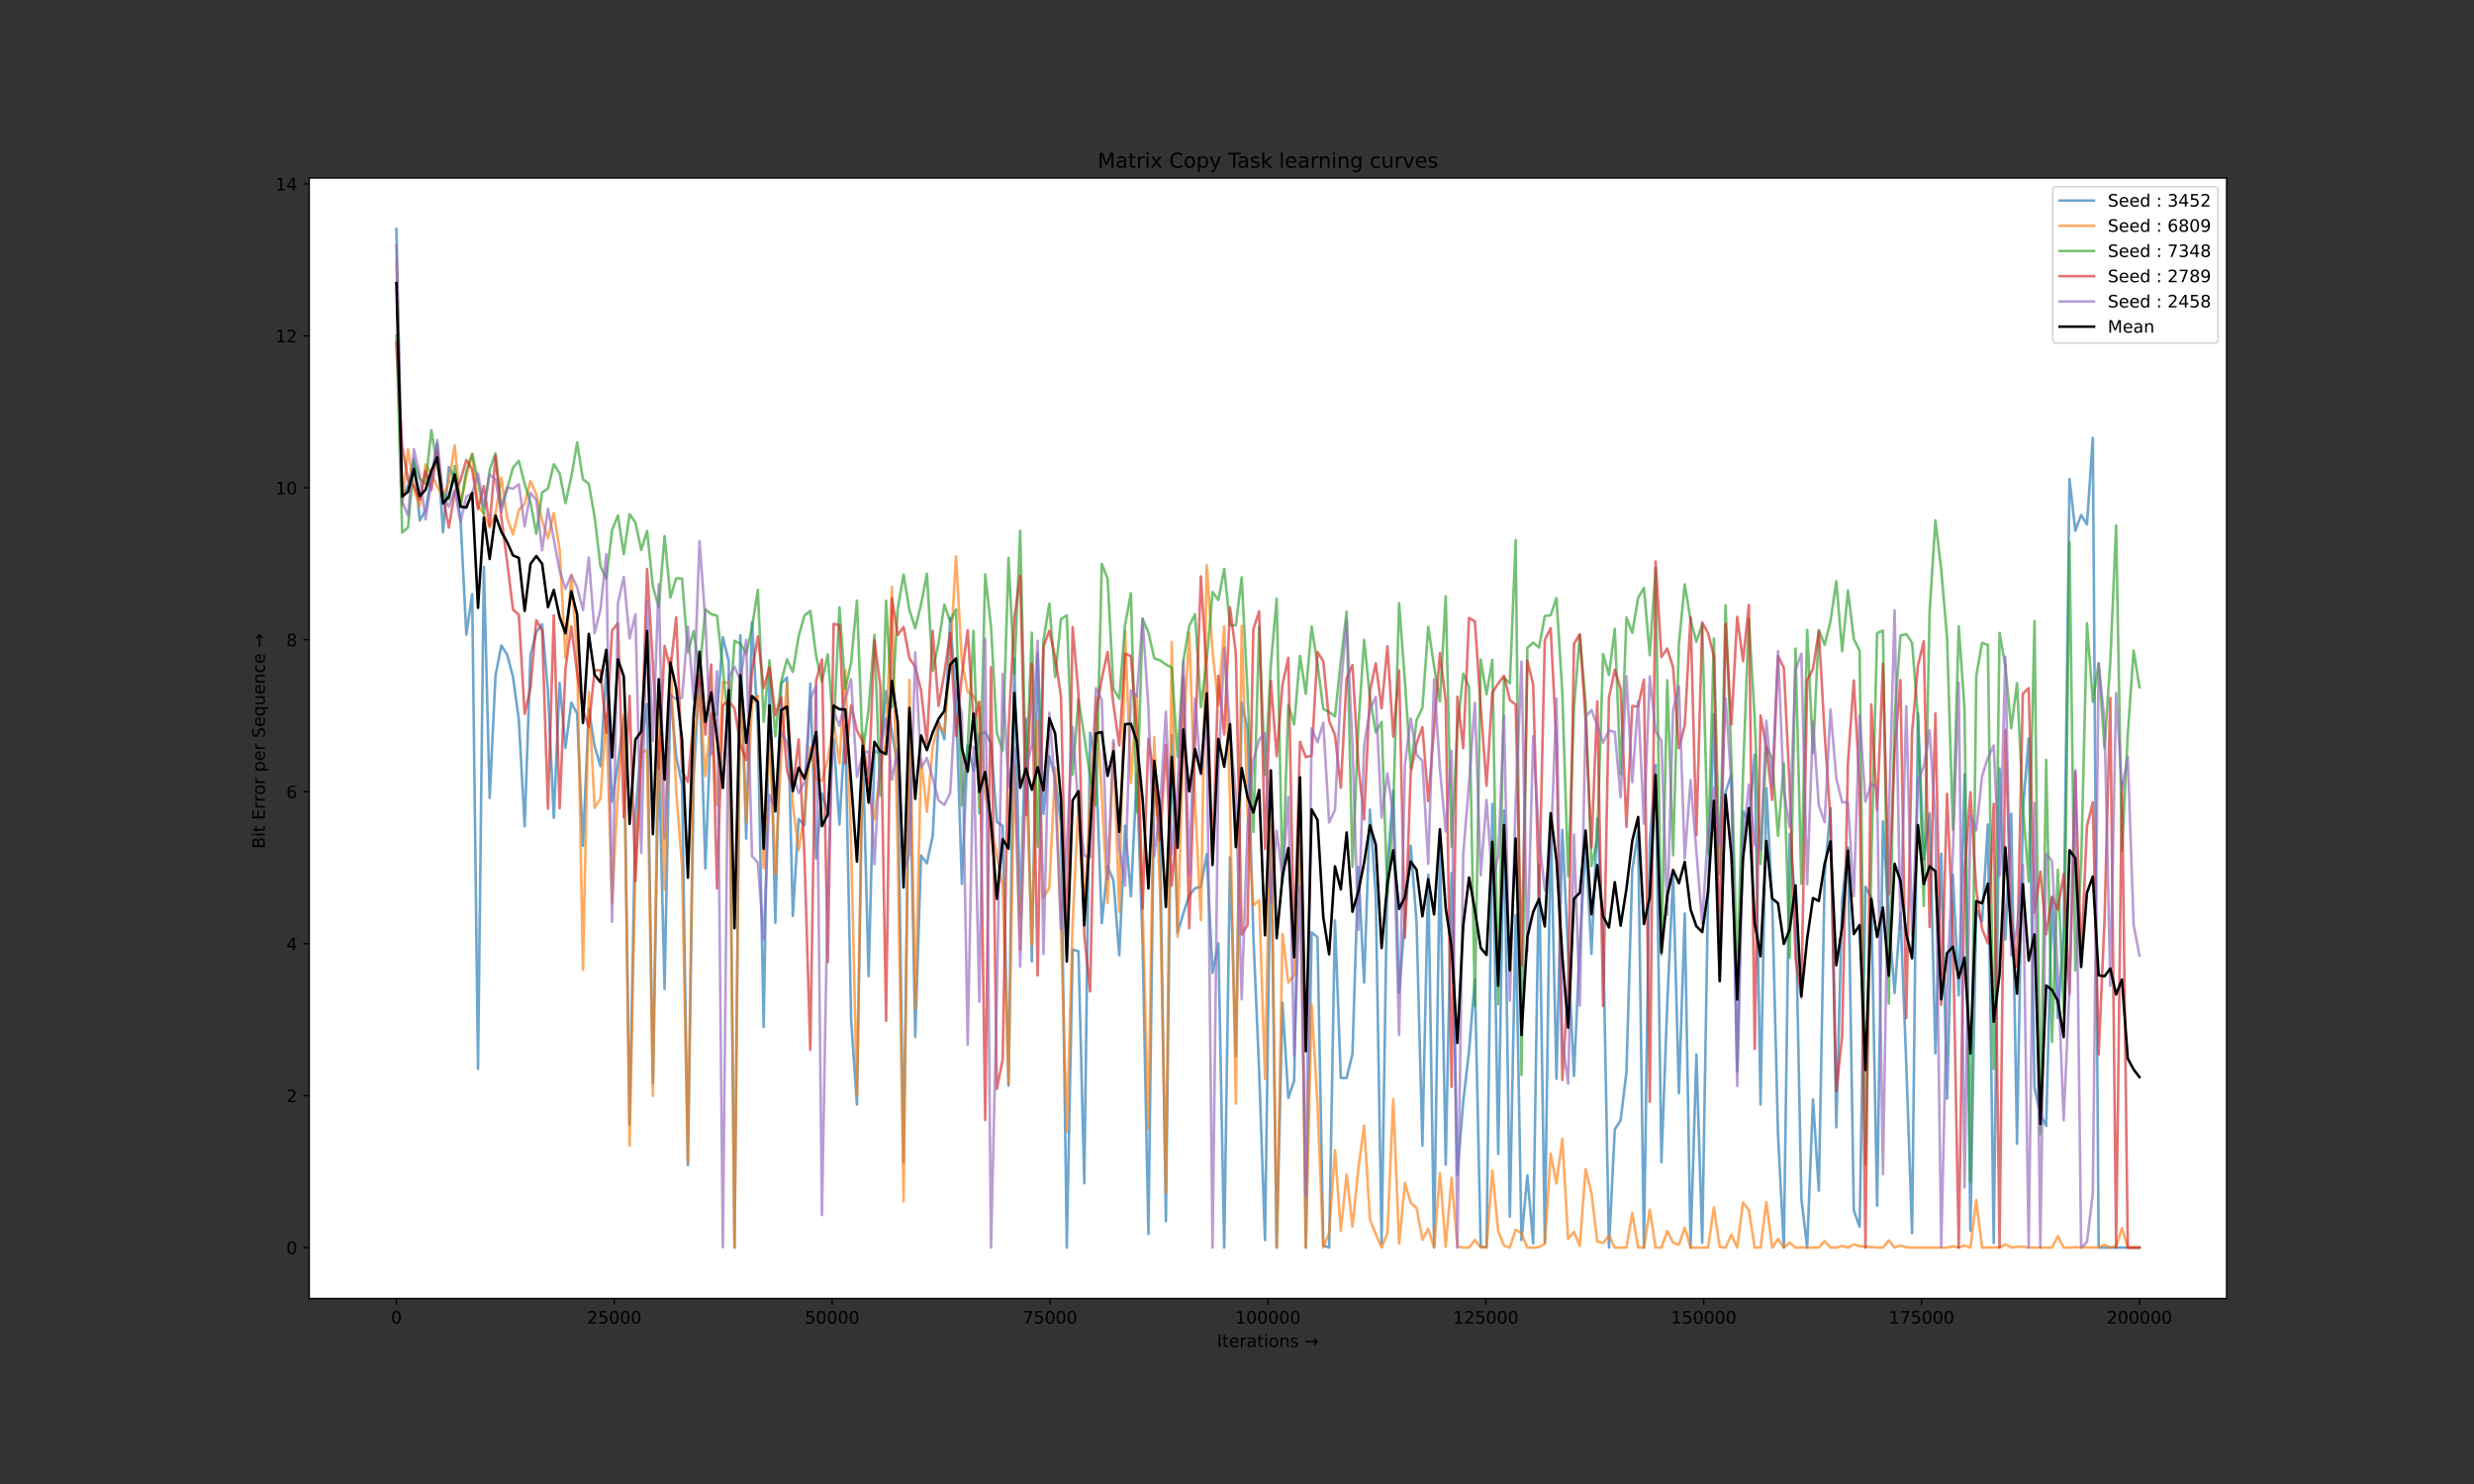 <?xml version="1.0" encoding="utf-8" standalone="no"?>
<!DOCTYPE svg PUBLIC "-//W3C//DTD SVG 1.1//EN"
  "http://www.w3.org/Graphics/SVG/1.1/DTD/svg11.dtd">
<!-- Created with matplotlib (https://matplotlib.org/) -->
<svg height="864pt" version="1.1" viewBox="0 0 1440 864" width="1440pt" xmlns="http://www.w3.org/2000/svg" xmlns:xlink="http://www.w3.org/1999/xlink">
 <rect x="0" y="0" width="1440" height="864" fill="#333333" stroke="none"/>
 <defs>
  <style type="text/css">*{stroke-linecap:butt;stroke-linejoin:round;}</style>
 </defs>
 <g id="figure_1">
  <g id="patch_1">
   <path d="M 0 864 
L 1440 864 
L 1440 0 
L 0 0 
z
" style="fill:none;"/>
  </g>
  <g id="axes_1">
   <g id="patch_2">
    <path d="M 180 756 
L 1296 756 
L 1296 103.68 
L 180 103.68 
z
" style="fill:#ffffff;"/>
   </g>
   <g id="matplotlib.axis_1">
    <g id="xtick_1">
     <g id="line2d_1">
      <defs>
       <path d="M 0 0 
L 0 3.5 
" id="m12b0c33101" style="stroke:#000000;stroke-width:0.8;"/>
      </defs>
      <g>
       <use style="stroke:#000000;stroke-width:0.8;" x="230.727" xlink:href="#m12b0c33101" y="756"/>
      </g>
     </g>
     <g id="text_1">
      <!-- 0 -->
      <g transform="translate(227.546 770.598)scale(0.1 -0.1)">
       <defs>
        <path d="M 31.781 66.406 
Q 24.172 66.406 20.328 58.906 
Q 16.5 51.422 16.5 36.375 
Q 16.5 21.391 20.328 13.891 
Q 24.172 6.391 31.781 6.391 
Q 39.453 6.391 43.281 13.891 
Q 47.125 21.391 47.125 36.375 
Q 47.125 51.422 43.281 58.906 
Q 39.453 66.406 31.781 66.406 
z
M 31.781 74.219 
Q 44.047 74.219 50.516 64.516 
Q 56.984 54.828 56.984 36.375 
Q 56.984 17.969 50.516 8.266 
Q 44.047 -1.422 31.781 -1.422 
Q 19.531 -1.422 13.062 8.266 
Q 6.594 17.969 6.594 36.375 
Q 6.594 54.828 13.062 64.516 
Q 19.531 74.219 31.781 74.219 
z
" id="DejaVuSans-48"/>
       </defs>
       <use xlink:href="#DejaVuSans-48"/>
      </g>
     </g>
    </g>
    <g id="xtick_2">
     <g id="line2d_2">
      <g>
       <use style="stroke:#000000;stroke-width:0.8;" x="357.546" xlink:href="#m12b0c33101" y="756"/>
      </g>
     </g>
     <g id="text_2">
      <!-- 25000 -->
      <g transform="translate(341.64 770.598)scale(0.1 -0.1)">
       <defs>
        <path d="M 19.188 8.297 
L 53.609 8.297 
L 53.609 0 
L 7.328 0 
L 7.328 8.297 
Q 12.938 14.109 22.625 23.891 
Q 32.328 33.688 34.812 36.531 
Q 39.547 41.844 41.422 45.531 
Q 43.312 49.219 43.312 52.781 
Q 43.312 58.594 39.234 62.25 
Q 35.156 65.922 28.609 65.922 
Q 23.969 65.922 18.812 64.312 
Q 13.672 62.703 7.812 59.422 
L 7.812 69.391 
Q 13.766 71.781 18.938 73 
Q 24.125 74.219 28.422 74.219 
Q 39.75 74.219 46.484 68.547 
Q 53.219 62.891 53.219 53.422 
Q 53.219 48.922 51.531 44.891 
Q 49.859 40.875 45.406 35.406 
Q 44.188 33.984 37.641 27.219 
Q 31.109 20.453 19.188 8.297 
z
" id="DejaVuSans-50"/>
        <path d="M 10.797 72.906 
L 49.516 72.906 
L 49.516 64.594 
L 19.828 64.594 
L 19.828 46.734 
Q 21.969 47.469 24.109 47.828 
Q 26.266 48.188 28.422 48.188 
Q 40.625 48.188 47.75 41.5 
Q 54.891 34.812 54.891 23.391 
Q 54.891 11.625 47.562 5.094 
Q 40.234 -1.422 26.906 -1.422 
Q 22.312 -1.422 17.547 -0.641 
Q 12.797 0.141 7.719 1.703 
L 7.719 11.625 
Q 12.109 9.234 16.797 8.062 
Q 21.484 6.891 26.703 6.891 
Q 35.156 6.891 40.078 11.328 
Q 45.016 15.766 45.016 23.391 
Q 45.016 31 40.078 35.438 
Q 35.156 39.891 26.703 39.891 
Q 22.75 39.891 18.812 39.016 
Q 14.891 38.141 10.797 36.281 
z
" id="DejaVuSans-53"/>
       </defs>
       <use xlink:href="#DejaVuSans-50"/>
       <use x="63.623" xlink:href="#DejaVuSans-53"/>
       <use x="127.246" xlink:href="#DejaVuSans-48"/>
       <use x="190.869" xlink:href="#DejaVuSans-48"/>
       <use x="254.492" xlink:href="#DejaVuSans-48"/>
      </g>
     </g>
    </g>
    <g id="xtick_3">
     <g id="line2d_3">
      <g>
       <use style="stroke:#000000;stroke-width:0.8;" x="484.365" xlink:href="#m12b0c33101" y="756"/>
      </g>
     </g>
     <g id="text_3">
      <!-- 50000 -->
      <g transform="translate(468.459 770.598)scale(0.1 -0.1)">
       <use xlink:href="#DejaVuSans-53"/>
       <use x="63.623" xlink:href="#DejaVuSans-48"/>
       <use x="127.246" xlink:href="#DejaVuSans-48"/>
       <use x="190.869" xlink:href="#DejaVuSans-48"/>
       <use x="254.492" xlink:href="#DejaVuSans-48"/>
      </g>
     </g>
    </g>
    <g id="xtick_4">
     <g id="line2d_4">
      <g>
       <use style="stroke:#000000;stroke-width:0.8;" x="611.184" xlink:href="#m12b0c33101" y="756"/>
      </g>
     </g>
     <g id="text_4">
      <!-- 75000 -->
      <g transform="translate(595.277 770.598)scale(0.1 -0.1)">
       <defs>
        <path d="M 8.203 72.906 
L 55.078 72.906 
L 55.078 68.703 
L 28.609 0 
L 18.312 0 
L 43.219 64.594 
L 8.203 64.594 
z
" id="DejaVuSans-55"/>
       </defs>
       <use xlink:href="#DejaVuSans-55"/>
       <use x="63.623" xlink:href="#DejaVuSans-53"/>
       <use x="127.246" xlink:href="#DejaVuSans-48"/>
       <use x="190.869" xlink:href="#DejaVuSans-48"/>
       <use x="254.492" xlink:href="#DejaVuSans-48"/>
      </g>
     </g>
    </g>
    <g id="xtick_5">
     <g id="line2d_5">
      <g>
       <use style="stroke:#000000;stroke-width:0.8;" x="738.003" xlink:href="#m12b0c33101" y="756"/>
      </g>
     </g>
     <g id="text_5">
      <!-- 100000 -->
      <g transform="translate(718.915 770.598)scale(0.1 -0.1)">
       <defs>
        <path d="M 12.406 8.297 
L 28.516 8.297 
L 28.516 63.922 
L 10.984 60.406 
L 10.984 69.391 
L 28.422 72.906 
L 38.281 72.906 
L 38.281 8.297 
L 54.391 8.297 
L 54.391 0 
L 12.406 0 
z
" id="DejaVuSans-49"/>
       </defs>
       <use xlink:href="#DejaVuSans-49"/>
       <use x="63.623" xlink:href="#DejaVuSans-48"/>
       <use x="127.246" xlink:href="#DejaVuSans-48"/>
       <use x="190.869" xlink:href="#DejaVuSans-48"/>
       <use x="254.492" xlink:href="#DejaVuSans-48"/>
       <use x="318.115" xlink:href="#DejaVuSans-48"/>
      </g>
     </g>
    </g>
    <g id="xtick_6">
     <g id="line2d_6">
      <g>
       <use style="stroke:#000000;stroke-width:0.8;" x="864.821" xlink:href="#m12b0c33101" y="756"/>
      </g>
     </g>
     <g id="text_6">
      <!-- 125000 -->
      <g transform="translate(845.734 770.598)scale(0.1 -0.1)">
       <use xlink:href="#DejaVuSans-49"/>
       <use x="63.623" xlink:href="#DejaVuSans-50"/>
       <use x="127.246" xlink:href="#DejaVuSans-53"/>
       <use x="190.869" xlink:href="#DejaVuSans-48"/>
       <use x="254.492" xlink:href="#DejaVuSans-48"/>
       <use x="318.115" xlink:href="#DejaVuSans-48"/>
      </g>
     </g>
    </g>
    <g id="xtick_7">
     <g id="line2d_7">
      <g>
       <use style="stroke:#000000;stroke-width:0.8;" x="991.64" xlink:href="#m12b0c33101" y="756"/>
      </g>
     </g>
     <g id="text_7">
      <!-- 150000 -->
      <g transform="translate(972.553 770.598)scale(0.1 -0.1)">
       <use xlink:href="#DejaVuSans-49"/>
       <use x="63.623" xlink:href="#DejaVuSans-53"/>
       <use x="127.246" xlink:href="#DejaVuSans-48"/>
       <use x="190.869" xlink:href="#DejaVuSans-48"/>
       <use x="254.492" xlink:href="#DejaVuSans-48"/>
       <use x="318.115" xlink:href="#DejaVuSans-48"/>
      </g>
     </g>
    </g>
    <g id="xtick_8">
     <g id="line2d_8">
      <g>
       <use style="stroke:#000000;stroke-width:0.8;" x="1118.459" xlink:href="#m12b0c33101" y="756"/>
      </g>
     </g>
     <g id="text_8">
      <!-- 175000 -->
      <g transform="translate(1099.371 770.598)scale(0.1 -0.1)">
       <use xlink:href="#DejaVuSans-49"/>
       <use x="63.623" xlink:href="#DejaVuSans-55"/>
       <use x="127.246" xlink:href="#DejaVuSans-53"/>
       <use x="190.869" xlink:href="#DejaVuSans-48"/>
       <use x="254.492" xlink:href="#DejaVuSans-48"/>
       <use x="318.115" xlink:href="#DejaVuSans-48"/>
      </g>
     </g>
    </g>
    <g id="xtick_9">
     <g id="line2d_9">
      <g>
       <use style="stroke:#000000;stroke-width:0.8;" x="1245.278" xlink:href="#m12b0c33101" y="756"/>
      </g>
     </g>
     <g id="text_9">
      <!-- 200000 -->
      <g transform="translate(1226.19 770.598)scale(0.1 -0.1)">
       <use xlink:href="#DejaVuSans-50"/>
       <use x="63.623" xlink:href="#DejaVuSans-48"/>
       <use x="127.246" xlink:href="#DejaVuSans-48"/>
       <use x="190.869" xlink:href="#DejaVuSans-48"/>
       <use x="254.492" xlink:href="#DejaVuSans-48"/>
       <use x="318.115" xlink:href="#DejaVuSans-48"/>
      </g>
     </g>
    </g>
    <g id="text_10">
     <!-- Iterations $\to$ -->
     <g transform="translate(708.4 784.277)scale(0.1 -0.1)">
      <defs>
       <path d="M 9.812 72.906 
L 19.672 72.906 
L 19.672 0 
L 9.812 0 
z
" id="DejaVuSans-73"/>
       <path d="M 18.312 70.219 
L 18.312 54.688 
L 36.812 54.688 
L 36.812 47.703 
L 18.312 47.703 
L 18.312 18.016 
Q 18.312 11.328 20.141 9.422 
Q 21.969 7.516 27.594 7.516 
L 36.812 7.516 
L 36.812 0 
L 27.594 0 
Q 17.188 0 13.234 3.875 
Q 9.281 7.766 9.281 18.016 
L 9.281 47.703 
L 2.688 47.703 
L 2.688 54.688 
L 9.281 54.688 
L 9.281 70.219 
z
" id="DejaVuSans-116"/>
       <path d="M 56.203 29.594 
L 56.203 25.203 
L 14.891 25.203 
Q 15.484 15.922 20.484 11.062 
Q 25.484 6.203 34.422 6.203 
Q 39.594 6.203 44.453 7.469 
Q 49.312 8.734 54.109 11.281 
L 54.109 2.781 
Q 49.266 0.734 44.188 -0.344 
Q 39.109 -1.422 33.891 -1.422 
Q 20.797 -1.422 13.156 6.188 
Q 5.516 13.812 5.516 26.812 
Q 5.516 40.234 12.766 48.109 
Q 20.016 56 32.328 56 
Q 43.359 56 49.781 48.891 
Q 56.203 41.797 56.203 29.594 
z
M 47.219 32.234 
Q 47.125 39.594 43.094 43.984 
Q 39.062 48.391 32.422 48.391 
Q 24.906 48.391 20.391 44.141 
Q 15.875 39.891 15.188 32.172 
z
" id="DejaVuSans-101"/>
       <path d="M 41.109 46.297 
Q 39.594 47.172 37.812 47.578 
Q 36.031 48 33.891 48 
Q 26.266 48 22.188 43.047 
Q 18.109 38.094 18.109 28.812 
L 18.109 0 
L 9.078 0 
L 9.078 54.688 
L 18.109 54.688 
L 18.109 46.188 
Q 20.953 51.172 25.484 53.578 
Q 30.031 56 36.531 56 
Q 37.453 56 38.578 55.875 
Q 39.703 55.766 41.062 55.516 
z
" id="DejaVuSans-114"/>
       <path d="M 34.281 27.484 
Q 23.391 27.484 19.188 25 
Q 14.984 22.516 14.984 16.5 
Q 14.984 11.719 18.141 8.906 
Q 21.297 6.109 26.703 6.109 
Q 34.188 6.109 38.703 11.406 
Q 43.219 16.703 43.219 25.484 
L 43.219 27.484 
z
M 52.203 31.203 
L 52.203 0 
L 43.219 0 
L 43.219 8.297 
Q 40.141 3.328 35.547 0.953 
Q 30.953 -1.422 24.312 -1.422 
Q 15.922 -1.422 10.953 3.297 
Q 6 8.016 6 15.922 
Q 6 25.141 12.172 29.828 
Q 18.359 34.516 30.609 34.516 
L 43.219 34.516 
L 43.219 35.406 
Q 43.219 41.609 39.141 45 
Q 35.062 48.391 27.688 48.391 
Q 23 48.391 18.547 47.266 
Q 14.109 46.141 10.016 43.891 
L 10.016 52.203 
Q 14.938 54.109 19.578 55.047 
Q 24.219 56 28.609 56 
Q 40.484 56 46.344 49.844 
Q 52.203 43.703 52.203 31.203 
z
" id="DejaVuSans-97"/>
       <path d="M 9.422 54.688 
L 18.406 54.688 
L 18.406 0 
L 9.422 0 
z
M 9.422 75.984 
L 18.406 75.984 
L 18.406 64.594 
L 9.422 64.594 
z
" id="DejaVuSans-105"/>
       <path d="M 30.609 48.391 
Q 23.391 48.391 19.188 42.75 
Q 14.984 37.109 14.984 27.297 
Q 14.984 17.484 19.156 11.844 
Q 23.344 6.203 30.609 6.203 
Q 37.797 6.203 41.984 11.859 
Q 46.188 17.531 46.188 27.297 
Q 46.188 37.016 41.984 42.703 
Q 37.797 48.391 30.609 48.391 
z
M 30.609 56 
Q 42.328 56 49.016 48.375 
Q 55.719 40.766 55.719 27.297 
Q 55.719 13.875 49.016 6.219 
Q 42.328 -1.422 30.609 -1.422 
Q 18.844 -1.422 12.172 6.219 
Q 5.516 13.875 5.516 27.297 
Q 5.516 40.766 12.172 48.375 
Q 18.844 56 30.609 56 
z
" id="DejaVuSans-111"/>
       <path d="M 54.891 33.016 
L 54.891 0 
L 45.906 0 
L 45.906 32.719 
Q 45.906 40.484 42.875 44.328 
Q 39.844 48.188 33.797 48.188 
Q 26.516 48.188 22.312 43.547 
Q 18.109 38.922 18.109 30.906 
L 18.109 0 
L 9.078 0 
L 9.078 54.688 
L 18.109 54.688 
L 18.109 46.188 
Q 21.344 51.125 25.703 53.562 
Q 30.078 56 35.797 56 
Q 45.219 56 50.047 50.172 
Q 54.891 44.344 54.891 33.016 
z
" id="DejaVuSans-110"/>
       <path d="M 44.281 53.078 
L 44.281 44.578 
Q 40.484 46.531 36.375 47.5 
Q 32.281 48.484 27.875 48.484 
Q 21.188 48.484 17.844 46.438 
Q 14.5 44.391 14.5 40.281 
Q 14.5 37.156 16.891 35.375 
Q 19.281 33.594 26.516 31.984 
L 29.594 31.297 
Q 39.156 29.25 43.188 25.516 
Q 47.219 21.781 47.219 15.094 
Q 47.219 7.469 41.188 3.016 
Q 35.156 -1.422 24.609 -1.422 
Q 20.219 -1.422 15.453 -0.562 
Q 10.688 0.297 5.422 2 
L 5.422 11.281 
Q 10.406 8.688 15.234 7.391 
Q 20.062 6.109 24.812 6.109 
Q 31.156 6.109 34.562 8.281 
Q 37.984 10.453 37.984 14.406 
Q 37.984 18.062 35.516 20.016 
Q 33.062 21.969 24.703 23.781 
L 21.578 24.516 
Q 13.234 26.266 9.516 29.906 
Q 5.812 33.547 5.812 39.891 
Q 5.812 47.609 11.281 51.797 
Q 16.75 56 26.812 56 
Q 31.781 56 36.172 55.266 
Q 40.578 54.547 44.281 53.078 
z
" id="DejaVuSans-115"/>
       <path id="DejaVuSans-32"/>
       <path d="M 78.906 33.547 
L 78.906 29.156 
L 59.719 9.969 
L 53.859 15.828 
L 65.234 27.203 
L 5.719 27.203 
L 5.719 35.5 
L 65.234 35.5 
L 53.859 46.875 
L 59.719 52.734 
z
" id="DejaVuSans-8594"/>
      </defs>
      <use transform="translate(0 0.016)" xlink:href="#DejaVuSans-73"/>
      <use transform="translate(29.492 0.016)" xlink:href="#DejaVuSans-116"/>
      <use transform="translate(68.701 0.016)" xlink:href="#DejaVuSans-101"/>
      <use transform="translate(130.225 0.016)" xlink:href="#DejaVuSans-114"/>
      <use transform="translate(171.338 0.016)" xlink:href="#DejaVuSans-97"/>
      <use transform="translate(232.617 0.016)" xlink:href="#DejaVuSans-116"/>
      <use transform="translate(271.826 0.016)" xlink:href="#DejaVuSans-105"/>
      <use transform="translate(299.609 0.016)" xlink:href="#DejaVuSans-111"/>
      <use transform="translate(360.791 0.016)" xlink:href="#DejaVuSans-110"/>
      <use transform="translate(424.17 0.016)" xlink:href="#DejaVuSans-115"/>
      <use transform="translate(476.27 0.016)" xlink:href="#DejaVuSans-32"/>
      <use transform="translate(508.057 0.016)" xlink:href="#DejaVuSans-8594"/>
     </g>
    </g>
   </g>
   <g id="matplotlib.axis_2">
    <g id="ytick_1">
     <g id="line2d_10">
      <defs>
       <path d="M 0 0 
L -3.5 0 
" id="m67a64e535b" style="stroke:#000000;stroke-width:0.8;"/>
      </defs>
      <g>
       <use style="stroke:#000000;stroke-width:0.8;" x="180" xlink:href="#m67a64e535b" y="726.349"/>
      </g>
     </g>
     <g id="text_11">
      <!-- 0 -->
      <g transform="translate(166.637 730.148)scale(0.1 -0.1)">
       <use xlink:href="#DejaVuSans-48"/>
      </g>
     </g>
    </g>
    <g id="ytick_2">
     <g id="line2d_11">
      <g>
       <use style="stroke:#000000;stroke-width:0.8;" x="180" xlink:href="#m67a64e535b" y="637.88"/>
      </g>
     </g>
     <g id="text_12">
      <!-- 2 -->
      <g transform="translate(166.637 641.679)scale(0.1 -0.1)">
       <use xlink:href="#DejaVuSans-50"/>
      </g>
     </g>
    </g>
    <g id="ytick_3">
     <g id="line2d_12">
      <g>
       <use style="stroke:#000000;stroke-width:0.8;" x="180" xlink:href="#m67a64e535b" y="549.411"/>
      </g>
     </g>
     <g id="text_13">
      <!-- 4 -->
      <g transform="translate(166.637 553.21)scale(0.1 -0.1)">
       <defs>
        <path d="M 37.797 64.312 
L 12.891 25.391 
L 37.797 25.391 
z
M 35.203 72.906 
L 47.609 72.906 
L 47.609 25.391 
L 58.016 25.391 
L 58.016 17.188 
L 47.609 17.188 
L 47.609 0 
L 37.797 0 
L 37.797 17.188 
L 4.891 17.188 
L 4.891 26.703 
z
" id="DejaVuSans-52"/>
       </defs>
       <use xlink:href="#DejaVuSans-52"/>
      </g>
     </g>
    </g>
    <g id="ytick_4">
     <g id="line2d_13">
      <g>
       <use style="stroke:#000000;stroke-width:0.8;" x="180" xlink:href="#m67a64e535b" y="460.942"/>
      </g>
     </g>
     <g id="text_14">
      <!-- 6 -->
      <g transform="translate(166.637 464.742)scale(0.1 -0.1)">
       <defs>
        <path d="M 33.016 40.375 
Q 26.375 40.375 22.484 35.828 
Q 18.609 31.297 18.609 23.391 
Q 18.609 15.531 22.484 10.953 
Q 26.375 6.391 33.016 6.391 
Q 39.656 6.391 43.531 10.953 
Q 47.406 15.531 47.406 23.391 
Q 47.406 31.297 43.531 35.828 
Q 39.656 40.375 33.016 40.375 
z
M 52.594 71.297 
L 52.594 62.312 
Q 48.875 64.062 45.094 64.984 
Q 41.312 65.922 37.594 65.922 
Q 27.828 65.922 22.672 59.328 
Q 17.531 52.734 16.797 39.406 
Q 19.672 43.656 24.016 45.922 
Q 28.375 48.188 33.594 48.188 
Q 44.578 48.188 50.953 41.516 
Q 57.328 34.859 57.328 23.391 
Q 57.328 12.156 50.688 5.359 
Q 44.047 -1.422 33.016 -1.422 
Q 20.359 -1.422 13.672 8.266 
Q 6.984 17.969 6.984 36.375 
Q 6.984 53.656 15.188 63.938 
Q 23.391 74.219 37.203 74.219 
Q 40.922 74.219 44.703 73.484 
Q 48.484 72.75 52.594 71.297 
z
" id="DejaVuSans-54"/>
       </defs>
       <use xlink:href="#DejaVuSans-54"/>
      </g>
     </g>
    </g>
    <g id="ytick_5">
     <g id="line2d_14">
      <g>
       <use style="stroke:#000000;stroke-width:0.8;" x="180" xlink:href="#m67a64e535b" y="372.473"/>
      </g>
     </g>
     <g id="text_15">
      <!-- 8 -->
      <g transform="translate(166.637 376.273)scale(0.1 -0.1)">
       <defs>
        <path d="M 31.781 34.625 
Q 24.75 34.625 20.719 30.859 
Q 16.703 27.094 16.703 20.516 
Q 16.703 13.922 20.719 10.156 
Q 24.75 6.391 31.781 6.391 
Q 38.812 6.391 42.859 10.172 
Q 46.922 13.969 46.922 20.516 
Q 46.922 27.094 42.891 30.859 
Q 38.875 34.625 31.781 34.625 
z
M 21.922 38.812 
Q 15.578 40.375 12.031 44.719 
Q 8.5 49.078 8.5 55.328 
Q 8.5 64.062 14.719 69.141 
Q 20.953 74.219 31.781 74.219 
Q 42.672 74.219 48.875 69.141 
Q 55.078 64.062 55.078 55.328 
Q 55.078 49.078 51.531 44.719 
Q 48 40.375 41.703 38.812 
Q 48.828 37.156 52.797 32.312 
Q 56.781 27.484 56.781 20.516 
Q 56.781 9.906 50.312 4.234 
Q 43.844 -1.422 31.781 -1.422 
Q 19.734 -1.422 13.25 4.234 
Q 6.781 9.906 6.781 20.516 
Q 6.781 27.484 10.781 32.312 
Q 14.797 37.156 21.922 38.812 
z
M 18.312 54.391 
Q 18.312 48.734 21.844 45.562 
Q 25.391 42.391 31.781 42.391 
Q 38.141 42.391 41.719 45.562 
Q 45.312 48.734 45.312 54.391 
Q 45.312 60.062 41.719 63.234 
Q 38.141 66.406 31.781 66.406 
Q 25.391 66.406 21.844 63.234 
Q 18.312 60.062 18.312 54.391 
z
" id="DejaVuSans-56"/>
       </defs>
       <use xlink:href="#DejaVuSans-56"/>
      </g>
     </g>
    </g>
    <g id="ytick_6">
     <g id="line2d_15">
      <g>
       <use style="stroke:#000000;stroke-width:0.8;" x="180" xlink:href="#m67a64e535b" y="284.005"/>
      </g>
     </g>
     <g id="text_16">
      <!-- 10 -->
      <g transform="translate(160.275 287.804)scale(0.1 -0.1)">
       <use xlink:href="#DejaVuSans-49"/>
       <use x="63.623" xlink:href="#DejaVuSans-48"/>
      </g>
     </g>
    </g>
    <g id="ytick_7">
     <g id="line2d_16">
      <g>
       <use style="stroke:#000000;stroke-width:0.8;" x="180" xlink:href="#m67a64e535b" y="195.536"/>
      </g>
     </g>
     <g id="text_17">
      <!-- 12 -->
      <g transform="translate(160.275 199.335)scale(0.1 -0.1)">
       <use xlink:href="#DejaVuSans-49"/>
       <use x="63.623" xlink:href="#DejaVuSans-50"/>
      </g>
     </g>
    </g>
    <g id="ytick_8">
     <g id="line2d_17">
      <g>
       <use style="stroke:#000000;stroke-width:0.8;" x="180" xlink:href="#m67a64e535b" y="107.067"/>
      </g>
     </g>
     <g id="text_18">
      <!-- 14 -->
      <g transform="translate(160.275 110.866)scale(0.1 -0.1)">
       <use xlink:href="#DejaVuSans-49"/>
       <use x="63.623" xlink:href="#DejaVuSans-52"/>
      </g>
     </g>
    </g>
    <g id="text_19">
     <!-- Bit Error per Sequence $\to$  -->
     <g transform="translate(154.175 494.14)rotate(-90)scale(0.1 -0.1)">
      <defs>
       <path d="M 19.672 34.812 
L 19.672 8.109 
L 35.5 8.109 
Q 43.453 8.109 47.281 11.406 
Q 51.125 14.703 51.125 21.484 
Q 51.125 28.328 47.281 31.562 
Q 43.453 34.812 35.5 34.812 
z
M 19.672 64.797 
L 19.672 42.828 
L 34.281 42.828 
Q 41.5 42.828 45.031 45.531 
Q 48.578 48.25 48.578 53.812 
Q 48.578 59.328 45.031 62.062 
Q 41.5 64.797 34.281 64.797 
z
M 9.812 72.906 
L 35.016 72.906 
Q 46.297 72.906 52.391 68.219 
Q 58.5 63.531 58.5 54.891 
Q 58.5 48.188 55.375 44.234 
Q 52.25 40.281 46.188 39.312 
Q 53.469 37.75 57.5 32.781 
Q 61.531 27.828 61.531 20.406 
Q 61.531 10.641 54.891 5.312 
Q 48.25 0 35.984 0 
L 9.812 0 
z
" id="DejaVuSans-66"/>
       <path d="M 9.812 72.906 
L 55.906 72.906 
L 55.906 64.594 
L 19.672 64.594 
L 19.672 43.016 
L 54.391 43.016 
L 54.391 34.719 
L 19.672 34.719 
L 19.672 8.297 
L 56.781 8.297 
L 56.781 0 
L 9.812 0 
z
" id="DejaVuSans-69"/>
       <path d="M 18.109 8.203 
L 18.109 -20.797 
L 9.078 -20.797 
L 9.078 54.688 
L 18.109 54.688 
L 18.109 46.391 
Q 20.953 51.266 25.266 53.625 
Q 29.594 56 35.594 56 
Q 45.562 56 51.781 48.094 
Q 58.016 40.188 58.016 27.297 
Q 58.016 14.406 51.781 6.484 
Q 45.562 -1.422 35.594 -1.422 
Q 29.594 -1.422 25.266 0.953 
Q 20.953 3.328 18.109 8.203 
z
M 48.688 27.297 
Q 48.688 37.203 44.609 42.844 
Q 40.531 48.484 33.406 48.484 
Q 26.266 48.484 22.188 42.844 
Q 18.109 37.203 18.109 27.297 
Q 18.109 17.391 22.188 11.75 
Q 26.266 6.109 33.406 6.109 
Q 40.531 6.109 44.609 11.75 
Q 48.688 17.391 48.688 27.297 
z
" id="DejaVuSans-112"/>
       <path d="M 53.516 70.516 
L 53.516 60.891 
Q 47.906 63.578 42.922 64.891 
Q 37.938 66.219 33.297 66.219 
Q 25.25 66.219 20.875 63.094 
Q 16.5 59.969 16.5 54.203 
Q 16.5 49.359 19.406 46.891 
Q 22.312 44.438 30.422 42.922 
L 36.375 41.703 
Q 47.406 39.594 52.656 34.297 
Q 57.906 29 57.906 20.125 
Q 57.906 9.516 50.797 4.047 
Q 43.703 -1.422 29.984 -1.422 
Q 24.812 -1.422 18.969 -0.25 
Q 13.141 0.922 6.891 3.219 
L 6.891 13.375 
Q 12.891 10.016 18.656 8.297 
Q 24.422 6.594 29.984 6.594 
Q 38.422 6.594 43.016 9.906 
Q 47.609 13.234 47.609 19.391 
Q 47.609 24.75 44.312 27.781 
Q 41.016 30.812 33.5 32.328 
L 27.484 33.5 
Q 16.453 35.688 11.516 40.375 
Q 6.594 45.062 6.594 53.422 
Q 6.594 63.094 13.406 68.656 
Q 20.219 74.219 32.172 74.219 
Q 37.312 74.219 42.625 73.281 
Q 47.953 72.359 53.516 70.516 
z
" id="DejaVuSans-83"/>
       <path d="M 14.797 27.297 
Q 14.797 17.391 18.875 11.75 
Q 22.953 6.109 30.078 6.109 
Q 37.203 6.109 41.297 11.75 
Q 45.406 17.391 45.406 27.297 
Q 45.406 37.203 41.297 42.844 
Q 37.203 48.484 30.078 48.484 
Q 22.953 48.484 18.875 42.844 
Q 14.797 37.203 14.797 27.297 
z
M 45.406 8.203 
Q 42.578 3.328 38.25 0.953 
Q 33.938 -1.422 27.875 -1.422 
Q 17.969 -1.422 11.734 6.484 
Q 5.516 14.406 5.516 27.297 
Q 5.516 40.188 11.734 48.094 
Q 17.969 56 27.875 56 
Q 33.938 56 38.25 53.625 
Q 42.578 51.266 45.406 46.391 
L 45.406 54.688 
L 54.391 54.688 
L 54.391 -20.797 
L 45.406 -20.797 
z
" id="DejaVuSans-113"/>
       <path d="M 8.5 21.578 
L 8.5 54.688 
L 17.484 54.688 
L 17.484 21.922 
Q 17.484 14.156 20.5 10.266 
Q 23.531 6.391 29.594 6.391 
Q 36.859 6.391 41.078 11.031 
Q 45.312 15.672 45.312 23.688 
L 45.312 54.688 
L 54.297 54.688 
L 54.297 0 
L 45.312 0 
L 45.312 8.406 
Q 42.047 3.422 37.719 1 
Q 33.406 -1.422 27.688 -1.422 
Q 18.266 -1.422 13.375 4.438 
Q 8.5 10.297 8.5 21.578 
z
M 31.109 56 
z
" id="DejaVuSans-117"/>
       <path d="M 48.781 52.594 
L 48.781 44.188 
Q 44.969 46.297 41.141 47.344 
Q 37.312 48.391 33.406 48.391 
Q 24.656 48.391 19.812 42.844 
Q 14.984 37.312 14.984 27.297 
Q 14.984 17.281 19.812 11.734 
Q 24.656 6.203 33.406 6.203 
Q 37.312 6.203 41.141 7.25 
Q 44.969 8.297 48.781 10.406 
L 48.781 2.094 
Q 45.016 0.344 40.984 -0.531 
Q 36.969 -1.422 32.422 -1.422 
Q 20.062 -1.422 12.781 6.344 
Q 5.516 14.109 5.516 27.297 
Q 5.516 40.672 12.859 48.328 
Q 20.219 56 33.016 56 
Q 37.156 56 41.109 55.141 
Q 45.062 54.297 48.781 52.594 
z
" id="DejaVuSans-99"/>
      </defs>
      <use transform="translate(0 0.016)" xlink:href="#DejaVuSans-66"/>
      <use transform="translate(68.604 0.016)" xlink:href="#DejaVuSans-105"/>
      <use transform="translate(96.387 0.016)" xlink:href="#DejaVuSans-116"/>
      <use transform="translate(135.596 0.016)" xlink:href="#DejaVuSans-32"/>
      <use transform="translate(167.383 0.016)" xlink:href="#DejaVuSans-69"/>
      <use transform="translate(230.566 0.016)" xlink:href="#DejaVuSans-114"/>
      <use transform="translate(271.68 0.016)" xlink:href="#DejaVuSans-114"/>
      <use transform="translate(312.793 0.016)" xlink:href="#DejaVuSans-111"/>
      <use transform="translate(373.975 0.016)" xlink:href="#DejaVuSans-114"/>
      <use transform="translate(415.088 0.016)" xlink:href="#DejaVuSans-32"/>
      <use transform="translate(446.875 0.016)" xlink:href="#DejaVuSans-112"/>
      <use transform="translate(510.352 0.016)" xlink:href="#DejaVuSans-101"/>
      <use transform="translate(571.875 0.016)" xlink:href="#DejaVuSans-114"/>
      <use transform="translate(612.988 0.016)" xlink:href="#DejaVuSans-32"/>
      <use transform="translate(644.775 0.016)" xlink:href="#DejaVuSans-83"/>
      <use transform="translate(708.252 0.016)" xlink:href="#DejaVuSans-101"/>
      <use transform="translate(769.775 0.016)" xlink:href="#DejaVuSans-113"/>
      <use transform="translate(833.252 0.016)" xlink:href="#DejaVuSans-117"/>
      <use transform="translate(896.631 0.016)" xlink:href="#DejaVuSans-101"/>
      <use transform="translate(958.154 0.016)" xlink:href="#DejaVuSans-110"/>
      <use transform="translate(1021.533 0.016)" xlink:href="#DejaVuSans-99"/>
      <use transform="translate(1076.514 0.016)" xlink:href="#DejaVuSans-101"/>
      <use transform="translate(1138.037 0.016)" xlink:href="#DejaVuSans-32"/>
      <use transform="translate(1169.824 0.016)" xlink:href="#DejaVuSans-8594"/>
      <use transform="translate(1253.613 0.016)" xlink:href="#DejaVuSans-32"/>
     </g>
    </g>
   </g>
   <g id="line2d_18">
    <path clip-path="url(#pc46e9ea1c3)" d="M 230.727 133.331 
L 234.12 289.757 
L 237.514 282.619 
L 240.907 266.962 
L 244.3 303.029 
L 247.693 297.076 
L 254.479 258.279 
L 257.872 309.942 
L 261.265 271.971 
L 264.659 278.532 
L 268.052 302.491 
L 271.445 369.501 
L 274.838 345.919 
L 278.231 622.286 
L 281.624 330.013 
L 285.017 464.537 
L 288.41 393.166 
L 291.804 375.809 
L 295.197 381.15 
L 298.59 394.043 
L 301.983 418.962 
L 305.376 481.078 
L 308.769 381.32 
L 312.162 367.927 
L 315.555 363.504 
L 318.949 402.535 
L 322.342 476.153 
L 325.735 397.618 
L 329.128 435.456 
L 332.521 409.03 
L 335.914 415.429 
L 339.307 492.458 
L 342.701 412.669 
L 346.094 434.335 
L 349.487 446.068 
L 352.88 389.746 
L 356.273 466.734 
L 359.666 444.778 
L 363.059 418.089 
L 366.452 654.915 
L 369.846 474.351 
L 373.239 433.901 
L 376.632 409.897 
L 380.025 630.904 
L 383.418 437.38 
L 386.811 575.677 
L 390.204 403.823 
L 393.597 440.543 
L 396.991 456.825 
L 400.384 678.309 
L 403.777 452.219 
L 407.17 393.438 
L 410.563 505.638 
L 413.956 416.861 
L 417.349 415.984 
L 420.742 370.962 
L 424.136 384.879 
L 427.529 726.349 
L 430.922 369.887 
L 434.315 488.236 
L 437.708 362.229 
L 441.101 422.139 
L 444.494 597.856 
L 447.888 394.391 
L 451.281 537.211 
L 454.674 397.988 
L 458.067 394.442 
L 461.46 533.28 
L 464.853 476.872 
L 468.246 480.468 
L 471.639 397.938 
L 475.033 499.779 
L 478.426 461.991 
L 481.819 473.331 
L 485.212 430.393 
L 488.605 480.094 
L 491.998 422.364 
L 495.391 593.473 
L 498.784 643.058 
L 502.178 435.79 
L 505.571 568.354 
L 508.964 436.931 
L 512.357 438.92 
L 515.75 402.323 
L 519.143 426.819 
L 522.536 445.269 
L 525.929 676.704 
L 529.323 429.662 
L 532.716 603.693 
L 536.109 498.146 
L 539.502 502.601 
L 542.895 486.484 
L 546.288 420.119 
L 549.681 430.395 
L 553.074 359.747 
L 556.468 408.643 
L 559.861 514.584 
L 563.254 433.819 
L 566.647 448.848 
L 570.04 427.505 
L 573.433 426.178 
L 576.826 432.812 
L 580.22 478.628 
L 583.613 480.857 
L 587.006 632.04 
L 590.399 383.515 
L 593.792 533.308 
L 597.185 418.387 
L 600.578 559.628 
L 603.971 379.983 
L 607.365 473.889 
L 610.758 440.281 
L 614.151 452.698 
L 617.544 479.747 
L 620.937 726.349 
L 624.33 552.923 
L 627.723 553.826 
L 631.116 688.887 
L 634.51 426.611 
L 637.903 444.232 
L 641.296 537.485 
L 644.689 504.467 
L 648.082 512.529 
L 651.475 556.136 
L 654.868 480.676 
L 658.261 521.808 
L 661.655 450.366 
L 665.048 549.048 
L 668.441 718.432 
L 671.834 451.834 
L 675.227 491.841 
L 678.62 711.069 
L 682.013 428.002 
L 685.407 543.074 
L 688.8 531.737 
L 692.193 521.312 
L 695.586 517.15 
L 698.979 516.373 
L 702.372 497.328 
L 705.765 566.395 
L 709.158 549.156 
L 712.552 726.349 
L 715.945 499.18 
L 719.338 614.99 
L 722.731 409.1 
L 726.124 424.403 
L 729.517 544.9 
L 732.91 623.772 
L 736.303 722.044 
L 739.697 480.322 
L 743.09 726.349 
L 746.483 583.805 
L 749.876 639.244 
L 753.269 629.173 
L 756.662 455.701 
L 760.055 726.349 
L 763.448 542.823 
L 766.842 545.633 
L 770.235 725.096 
L 773.628 726.349 
L 777.021 535.947 
L 780.414 627.637 
L 783.807 627.589 
L 787.2 613.604 
L 790.593 504.805 
L 793.987 572.15 
L 797.38 471.35 
L 800.773 521.766 
L 804.166 724.037 
L 807.559 504.534 
L 810.952 460.336 
L 814.345 577.893 
L 821.132 492.386 
L 824.525 537.393 
L 827.918 666.979 
L 831.311 509.238 
L 834.704 726.1 
L 838.097 494.968 
L 841.49 678.079 
L 844.884 508.338 
L 848.277 684.028 
L 851.67 641.383 
L 855.063 611.993 
L 858.456 570.061 
L 861.849 725.709 
L 865.242 726.232 
L 868.635 468.089 
L 872.029 671.855 
L 875.422 471.834 
L 878.815 708.407 
L 882.208 532.804 
L 885.601 721.922 
L 888.994 684.317 
L 892.387 723.861 
L 895.78 503.343 
L 899.174 723.313 
L 902.567 476.349 
L 905.96 628.103 
L 909.353 483.175 
L 916.139 626.433 
L 919.532 549.116 
L 922.926 490.612 
L 926.319 555.349 
L 929.712 476.423 
L 933.105 545.25 
L 936.498 726.349 
L 939.891 657.533 
L 943.284 652.249 
L 946.677 624.217 
L 950.071 506.429 
L 953.464 484.167 
L 956.857 726.349 
L 960.25 490.269 
L 963.643 445.332 
L 967.036 676.648 
L 970.429 584.681 
L 973.822 509.008 
L 977.216 636.412 
L 980.609 531.848 
L 984.002 726.349 
L 987.395 613.925 
L 990.788 723.569 
L 994.181 519.651 
L 997.574 415.884 
L 1000.967 571.227 
L 1004.361 461.269 
L 1007.754 450.783 
L 1011.147 623.973 
L 1014.54 472.339 
L 1017.933 478.848 
L 1021.326 439.31 
L 1024.719 643.079 
L 1028.112 458.865 
L 1031.506 524.459 
L 1034.899 660.434 
L 1038.292 726.349 
L 1041.685 485.545 
L 1045.078 525.791 
L 1048.471 697.574 
L 1051.864 726.349 
L 1055.258 640.085 
L 1058.651 693.237 
L 1062.044 509.984 
L 1065.437 470.579 
L 1068.83 656.313 
L 1072.223 523.594 
L 1075.616 493.328 
L 1079.009 704.652 
L 1082.403 714.225 
L 1085.796 516.237 
L 1089.189 522.678 
L 1092.582 701.981 
L 1095.975 478.2 
L 1099.368 535.198 
L 1102.761 578.082 
L 1106.154 531.494 
L 1109.548 619.521 
L 1112.941 717.948 
L 1116.334 415.296 
L 1119.727 500.436 
L 1123.12 473.631 
L 1126.513 613.264 
L 1129.906 496.973 
L 1133.299 639.623 
L 1136.693 509.445 
L 1140.086 579.545 
L 1143.479 450.985 
L 1146.872 716.558 
L 1150.265 529.381 
L 1153.658 536.332 
L 1157.051 480.023 
L 1160.445 723.67 
L 1163.838 447.371 
L 1167.231 547.031 
L 1170.624 473.763 
L 1174.017 665.957 
L 1177.41 472.029 
L 1180.803 429.834 
L 1184.196 633.308 
L 1187.59 648.756 
L 1190.983 655.51 
L 1194.376 522.716 
L 1197.769 592.703 
L 1201.162 541.548 
L 1204.555 278.886 
L 1207.948 308.999 
L 1211.341 299.819 
L 1214.735 305.348 
L 1218.128 254.951 
L 1221.521 726.349 
L 1245.273 726.349 
L 1245.273 726.349 
" style="fill:none;stroke:#1f77b4;stroke-linecap:square;stroke-opacity:0.65;stroke-width:1.5;"/>
   </g>
   <g id="line2d_19">
    <path clip-path="url(#pc46e9ea1c3)" d="M 230.727 152.683 
L 234.12 294.102 
L 237.514 261.523 
L 240.907 284.72 
L 244.3 294.857 
L 247.693 270.332 
L 251.086 276.021 
L 254.479 283.053 
L 257.872 289.113 
L 261.265 280.664 
L 264.659 259.207 
L 268.052 293.943 
L 271.445 276.791 
L 274.838 264.338 
L 278.231 294.633 
L 281.624 298.957 
L 285.017 307.124 
L 288.41 298.949 
L 291.804 278.031 
L 295.197 301.593 
L 298.59 311.173 
L 301.983 296.997 
L 305.376 293.279 
L 308.769 280.017 
L 312.162 287.737 
L 315.555 303.241 
L 318.949 313.365 
L 322.342 298.696 
L 325.735 320.037 
L 329.128 382.971 
L 332.521 334.673 
L 335.914 381.37 
L 339.307 564.693 
L 342.701 403 
L 346.094 470.385 
L 349.487 465.007 
L 352.88 415.785 
L 356.273 525.986 
L 359.666 460.462 
L 363.059 416.177 
L 366.452 667.081 
L 369.846 503.806 
L 373.239 438.126 
L 376.632 436.665 
L 380.025 638.033 
L 383.418 398.379 
L 386.811 517.842 
L 390.204 383.215 
L 393.597 460.538 
L 396.991 504.792 
L 400.384 676.873 
L 403.777 431.738 
L 407.17 404.742 
L 410.563 451.804 
L 413.956 415.124 
L 417.349 468.682 
L 420.742 397.157 
L 424.136 397.695 
L 427.529 726.349 
L 430.922 391.635 
L 434.315 478.536 
L 437.708 409.504 
L 441.101 404.929 
L 444.494 505.389 
L 447.888 423.162 
L 451.281 508.677 
L 454.674 440.222 
L 458.067 397.266 
L 461.46 468.356 
L 464.853 494.9 
L 468.246 473.994 
L 471.639 435.162 
L 475.033 453.712 
L 478.426 454.574 
L 481.819 442.446 
L 485.212 420.637 
L 488.605 444.41 
L 491.998 390.15 
L 495.391 490.934 
L 498.784 637.629 
L 502.178 427.097 
L 505.571 461.763 
L 508.964 477.041 
L 512.357 448.088 
L 515.75 430.844 
L 519.143 341.607 
L 522.536 496.814 
L 525.929 699.374 
L 529.323 395.842 
L 532.716 587.776 
L 536.109 441.913 
L 539.502 472.675 
L 542.895 434.698 
L 546.288 421.605 
L 549.681 426.282 
L 553.074 382.371 
L 556.468 323.899 
L 559.861 385.345 
L 563.254 402.834 
L 566.647 405.268 
L 570.04 412.281 
L 573.433 462.424 
L 580.22 498.252 
L 583.613 515.64 
L 587.006 630.781 
L 590.399 446.015 
L 593.792 553.088 
L 597.185 444.762 
L 600.578 550.227 
L 603.971 419.381 
L 607.365 522.472 
L 610.758 516.941 
L 614.151 446.94 
L 617.544 540.921 
L 620.937 658.853 
L 624.33 537.632 
L 627.723 467.529 
L 631.116 533.281 
L 634.51 463.944 
L 637.903 405.518 
L 641.296 462.831 
L 644.689 525.765 
L 648.082 432.364 
L 651.475 530.852 
L 654.868 367.477 
L 658.261 455.929 
L 661.655 404.091 
L 665.048 527.516 
L 668.441 657.086 
L 671.834 429.074 
L 675.227 521.191 
L 678.62 694.213 
L 682.013 373.736 
L 685.407 545.434 
L 688.8 428.577 
L 692.193 368.431 
L 695.586 466.821 
L 698.979 535.782 
L 702.372 329.019 
L 705.765 379.197 
L 709.158 410.478 
L 712.552 364.62 
L 715.945 466.314 
L 719.338 642.54 
L 722.731 364.354 
L 726.124 473.076 
L 729.517 527.222 
L 732.91 524.09 
L 736.303 628.166 
L 739.697 453.207 
L 743.09 726.349 
L 746.483 543.786 
L 749.876 572.138 
L 753.269 567.62 
L 756.662 476.762 
L 760.055 726.349 
L 763.448 584.883 
L 766.842 642.944 
L 770.235 726.349 
L 773.628 717.716 
L 777.021 669.593 
L 780.414 716.618 
L 783.807 683.835 
L 787.2 714.179 
L 790.593 680.86 
L 793.987 655.366 
L 797.38 710.001 
L 800.773 718.504 
L 804.166 726.349 
L 807.559 717.617 
L 810.952 639.96 
L 814.345 724.054 
L 817.739 688.74 
L 821.132 700.251 
L 824.525 703.31 
L 827.918 721.857 
L 831.311 715.427 
L 834.704 726.349 
L 838.097 682.956 
L 841.49 725.941 
L 844.884 685.802 
L 848.277 725.705 
L 851.67 726.349 
L 855.063 726.349 
L 858.456 721.933 
L 861.849 726.349 
L 865.242 726.194 
L 868.635 681.555 
L 872.029 716.736 
L 875.422 725.192 
L 878.815 726.349 
L 882.208 715.819 
L 885.601 718.067 
L 888.994 726.349 
L 892.387 726.349 
L 895.78 726.07 
L 899.174 724.171 
L 902.567 671.691 
L 905.96 689.07 
L 909.353 663.068 
L 912.746 721.43 
L 916.139 717.148 
L 919.532 725.428 
L 922.926 680.693 
L 926.319 694.791 
L 929.712 722.84 
L 933.105 723.639 
L 936.498 719.349 
L 939.891 726.349 
L 946.677 726.349 
L 950.071 706.28 
L 953.464 726.246 
L 956.857 726.349 
L 960.25 704.222 
L 963.643 726.349 
L 967.036 726.349 
L 970.429 716.696 
L 973.822 723.451 
L 977.216 724.758 
L 980.609 714.812 
L 984.002 726.349 
L 994.181 726.349 
L 997.574 702.921 
L 1000.967 726 
L 1004.361 726.349 
L 1007.754 718.732 
L 1011.147 726.349 
L 1014.54 700.083 
L 1017.933 704.487 
L 1021.326 726.349 
L 1024.719 726.297 
L 1028.112 699.882 
L 1031.506 726.349 
L 1034.899 721.315 
L 1038.292 726.349 
L 1041.685 723.453 
L 1045.078 726.349 
L 1058.651 726.332 
L 1062.044 722.501 
L 1065.437 726.349 
L 1068.83 726.349 
L 1072.223 725.419 
L 1075.616 726.349 
L 1079.009 724.482 
L 1082.403 725.458 
L 1085.796 725.886 
L 1089.189 726.03 
L 1092.582 726.33 
L 1095.975 726.349 
L 1099.368 722.205 
L 1102.761 726.332 
L 1106.154 725.1 
L 1109.548 726.158 
L 1112.941 726.349 
L 1126.513 726.349 
L 1133.299 726.346 
L 1136.693 725.532 
L 1140.086 726.349 
L 1143.479 725.102 
L 1146.872 726.349 
L 1150.265 698.677 
L 1153.658 726.349 
L 1163.838 726.231 
L 1167.231 724.447 
L 1170.624 726.304 
L 1174.017 725.902 
L 1177.41 725.802 
L 1180.803 726.349 
L 1194.376 726.349 
L 1197.769 719.718 
L 1201.162 726.349 
L 1204.555 726.349 
L 1207.948 726.083 
L 1211.341 726.329 
L 1214.735 726.159 
L 1218.128 726.349 
L 1221.521 726.309 
L 1224.914 724.697 
L 1228.307 726.349 
L 1231.7 725.487 
L 1235.093 715.074 
L 1238.486 726.349 
L 1245.273 726.349 
L 1245.273 726.349 
" style="fill:none;stroke:#ff7f0e;stroke-linecap:square;stroke-opacity:0.65;stroke-width:1.5;"/>
   </g>
   <g id="line2d_20">
    <path clip-path="url(#pc46e9ea1c3)" d="M 230.727 195.536 
L 234.12 310.062 
L 237.514 307.041 
L 240.907 268.897 
L 244.3 278.598 
L 247.693 281.636 
L 251.086 250.409 
L 254.479 271.688 
L 257.872 287.518 
L 261.265 290.796 
L 264.659 271.304 
L 268.052 295.107 
L 271.445 274.258 
L 274.838 264.249 
L 278.231 280.148 
L 281.624 299.349 
L 285.017 273.46 
L 288.41 263.837 
L 291.804 295.051 
L 295.197 284.467 
L 298.59 272.295 
L 301.983 268.315 
L 305.376 281.736 
L 308.769 292.455 
L 312.162 310.787 
L 315.555 286.69 
L 318.949 284.45 
L 322.342 270.327 
L 325.735 275.563 
L 329.128 292.932 
L 332.521 277.724 
L 335.914 257.649 
L 339.307 279.106 
L 342.701 281.698 
L 346.094 300.877 
L 349.487 329.562 
L 352.88 336.904 
L 356.273 308.578 
L 359.666 300.144 
L 363.059 322.608 
L 366.452 299.408 
L 369.846 304.227 
L 373.239 320.221 
L 376.632 309.144 
L 380.025 341.472 
L 383.418 353.671 
L 386.811 312.086 
L 390.204 347.894 
L 393.597 336.666 
L 396.991 336.966 
L 400.384 379.829 
L 403.777 367.347 
L 407.17 391.431 
L 410.563 354.669 
L 413.956 357.553 
L 417.349 358.446 
L 420.742 389.078 
L 424.136 424.018 
L 427.529 373.054 
L 430.922 374.714 
L 434.315 380.679 
L 437.708 365.24 
L 441.101 343.461 
L 444.494 420.201 
L 447.888 384.527 
L 451.281 428.638 
L 454.674 397.107 
L 458.067 383.858 
L 461.46 391.22 
L 464.853 370.564 
L 468.246 358.295 
L 471.639 355.708 
L 475.033 381.96 
L 478.426 396.858 
L 481.819 381.016 
L 485.212 425.723 
L 488.605 353.556 
L 491.998 401.283 
L 495.391 385.822 
L 498.784 349.67 
L 502.178 438.139 
L 505.571 412.808 
L 508.964 369.662 
L 512.357 463.225 
L 515.75 349.774 
L 519.143 411.814 
L 522.536 354.405 
L 525.929 334.523 
L 529.323 355.057 
L 532.716 365.848 
L 536.109 351.87 
L 539.502 334.048 
L 542.895 390.579 
L 546.288 374.255 
L 549.681 351.996 
L 553.074 361.914 
L 556.468 354.767 
L 559.861 469.001 
L 563.254 433.908 
L 566.647 367.348 
L 570.04 473.547 
L 573.433 334.426 
L 576.826 364.845 
L 580.22 426.739 
L 583.613 436.994 
L 587.006 324.843 
L 590.399 392.437 
L 593.792 309.014 
L 597.185 452.975 
L 600.578 368.346 
L 603.971 492.965 
L 607.365 372.839 
L 610.758 351.386 
L 614.151 394.064 
L 617.544 360.388 
L 620.937 358.292 
L 624.33 451.09 
L 627.723 407.069 
L 631.116 428.656 
L 634.51 452.21 
L 637.903 469.134 
L 641.296 328.251 
L 644.689 336.938 
L 648.082 401.018 
L 651.475 406.838 
L 654.868 363.675 
L 658.261 345.33 
L 661.655 472.887 
L 665.048 360.282 
L 668.441 368.251 
L 671.834 383.277 
L 675.227 384.488 
L 678.62 386.903 
L 682.013 388.63 
L 685.407 440.611 
L 688.8 384.604 
L 692.193 364.442 
L 695.586 357.579 
L 698.979 411.717 
L 702.372 384.796 
L 705.765 344.634 
L 709.158 349.319 
L 712.552 331.185 
L 715.945 364.055 
L 719.338 364.054 
L 722.731 336.081 
L 726.124 402.949 
L 729.517 484.365 
L 732.91 365.053 
L 736.303 451.109 
L 739.697 386.849 
L 743.09 348.596 
L 746.483 514.156 
L 749.876 410.324 
L 753.269 421.853 
L 756.662 381.874 
L 760.055 403.942 
L 763.448 364.8 
L 766.842 386.576 
L 770.235 412.773 
L 773.628 414.552 
L 777.021 417.088 
L 780.414 385.029 
L 783.807 356.118 
L 787.2 504.699 
L 790.593 423.709 
L 793.987 372.564 
L 797.38 405.958 
L 800.773 426.496 
L 804.166 420.301 
L 807.559 522.233 
L 810.952 470.997 
L 814.345 351.144 
L 817.739 396.941 
L 821.132 447.531 
L 824.525 419.107 
L 827.918 412.116 
L 831.311 364.898 
L 834.704 388.02 
L 838.097 408.327 
L 841.49 347.168 
L 844.884 492.996 
L 848.277 424.265 
L 851.67 392.226 
L 855.063 399.832 
L 858.456 585.741 
L 861.849 384.023 
L 865.242 404.262 
L 868.635 384.16 
L 872.029 584.655 
L 875.422 394.662 
L 878.815 397.749 
L 882.208 314.367 
L 885.601 625.933 
L 888.994 377.157 
L 892.387 374.161 
L 895.78 376.924 
L 899.174 358.638 
L 902.567 358.234 
L 905.96 348.192 
L 909.353 403.287 
L 912.746 510.026 
L 916.139 412.082 
L 919.532 369.844 
L 922.926 409.662 
L 926.319 504.259 
L 929.712 488.22 
L 933.105 380.731 
L 936.498 392.964 
L 939.891 366.089 
L 943.284 450.768 
L 946.677 359.48 
L 950.071 368.484 
L 953.464 348.082 
L 956.857 342.273 
L 960.25 381.485 
L 963.643 330.807 
L 967.036 555.849 
L 970.429 396.014 
L 973.822 497.906 
L 977.216 374.746 
L 980.609 340.25 
L 984.002 360.853 
L 987.395 373.619 
L 990.788 363.507 
L 994.181 497.146 
L 997.574 371.775 
L 1000.967 508.91 
L 1004.361 352.43 
L 1007.754 441.798 
L 1011.147 566.267 
L 1014.54 450.339 
L 1017.933 360.027 
L 1021.326 418.6 
L 1024.719 503.006 
L 1028.112 434.839 
L 1031.506 441.497 
L 1034.899 486.682 
L 1038.292 444.489 
L 1041.685 557.646 
L 1045.078 377.608 
L 1048.471 514.466 
L 1051.864 366.775 
L 1055.258 438.392 
L 1058.651 366.826 
L 1062.044 375.42 
L 1065.437 361.703 
L 1068.83 338.401 
L 1072.223 379.203 
L 1075.616 343.854 
L 1079.009 372.047 
L 1082.403 378.956 
L 1085.796 677.693 
L 1089.189 501.79 
L 1092.582 368.581 
L 1095.975 367.147 
L 1099.368 584.245 
L 1102.761 417.169 
L 1106.154 370.089 
L 1109.548 369.145 
L 1112.941 374.291 
L 1116.334 417.494 
L 1119.727 527.439 
L 1123.12 356.661 
L 1126.513 302.972 
L 1129.906 331.64 
L 1133.299 371.319 
L 1136.693 483.014 
L 1140.086 364.666 
L 1143.479 413.056 
L 1146.872 688.066 
L 1150.265 393.644 
L 1153.658 374.333 
L 1157.051 375.498 
L 1160.445 622.279 
L 1163.838 368.513 
L 1167.231 387.96 
L 1170.624 423.937 
L 1174.017 397.796 
L 1177.41 468.945 
L 1180.803 513.298 
L 1184.196 361.624 
L 1187.59 660.313 
L 1190.983 442.41 
L 1194.376 606.623 
L 1197.769 506.399 
L 1201.162 589.797 
L 1204.555 315.837 
L 1207.948 564.986 
L 1211.341 502.984 
L 1214.735 362.865 
L 1218.128 408.635 
L 1221.521 386.208 
L 1224.914 435.317 
L 1228.307 385.184 
L 1231.7 305.964 
L 1235.093 495.602 
L 1238.486 427.435 
L 1241.88 378.727 
L 1245.273 400.12 
L 1245.273 400.12 
" style="fill:none;stroke:#2ca02c;stroke-linecap:square;stroke-opacity:0.65;stroke-width:1.5;"/>
   </g>
   <g id="line2d_21">
    <path clip-path="url(#pc46e9ea1c3)" d="M 230.727 199.683 
L 234.12 259.695 
L 237.514 279.671 
L 240.907 282.923 
L 244.3 291.029 
L 247.693 274.096 
L 251.086 285.297 
L 254.479 262.425 
L 257.872 289.662 
L 261.265 307.223 
L 264.659 286.341 
L 268.052 279.477 
L 271.445 267.744 
L 274.838 273.289 
L 278.231 296.465 
L 281.624 283.034 
L 285.017 306.024 
L 288.41 265.5 
L 291.804 301.258 
L 295.197 327.158 
L 298.59 354.853 
L 301.983 357.897 
L 305.376 415.68 
L 308.769 400.787 
L 312.162 361.04 
L 315.555 367.313 
L 318.949 470.874 
L 322.342 358.28 
L 325.735 470.635 
L 329.128 389.469 
L 332.521 364.78 
L 335.914 391.864 
L 339.307 413.112 
L 342.701 423.432 
L 346.094 390.173 
L 349.487 390.259 
L 352.88 426.6 
L 356.273 367.027 
L 359.666 362.883 
L 363.059 475.825 
L 366.452 405.143 
L 369.846 512.923 
L 373.239 440.649 
L 376.632 331.189 
L 380.025 386.553 
L 383.418 447.587 
L 386.811 376.068 
L 390.204 389.422 
L 393.597 359.405 
L 396.991 448.926 
L 400.384 455.211 
L 403.777 418.181 
L 407.17 392.59 
L 410.563 427.721 
L 413.956 386.874 
L 417.349 517.291 
L 420.742 410.527 
L 424.136 407.923 
L 427.529 412.47 
L 430.922 433.469 
L 434.315 442.549 
L 437.708 390.667 
L 441.101 370.569 
L 444.494 400.621 
L 447.888 388.573 
L 451.281 416.364 
L 454.674 406.005 
L 458.067 448.667 
L 461.46 459.426 
L 464.853 430.483 
L 468.246 498.275 
L 471.639 611.236 
L 475.033 396.259 
L 478.426 383.972 
L 481.819 560.138 
L 485.212 363.234 
L 488.605 363.948 
L 491.998 444.524 
L 495.391 410.663 
L 498.784 425.399 
L 502.178 431.76 
L 505.571 456.123 
L 508.964 372.708 
L 512.357 398.871 
L 515.75 594.281 
L 519.143 348.334 
L 522.536 369.698 
L 525.929 365.031 
L 529.323 383.22 
L 532.716 388.285 
L 536.109 402.004 
L 539.502 432.99 
L 542.895 367.302 
L 546.288 411.091 
L 549.681 391.965 
L 553.074 368.751 
L 556.468 428.437 
L 559.861 393.031 
L 563.254 366.904 
L 566.647 420.994 
L 570.04 408.56 
L 573.433 652.116 
L 576.826 388.547 
L 580.22 634.014 
L 583.613 616.879 
L 587.006 425.115 
L 590.399 359.727 
L 593.792 335.063 
L 597.185 474.603 
L 600.578 386.59 
L 603.971 567.964 
L 607.365 376.426 
L 610.758 367.216 
L 614.151 382.815 
L 617.544 405.384 
L 620.937 555.751 
L 624.33 365.144 
L 627.723 403.551 
L 631.116 544.464 
L 634.51 577.199 
L 637.903 415.502 
L 641.296 395.078 
L 644.689 379.557 
L 648.082 410.109 
L 651.475 433.983 
L 654.868 380.594 
L 658.261 381.986 
L 661.655 424.782 
L 665.048 528.952 
L 668.441 430.196 
L 671.834 452.339 
L 675.227 489.11 
L 678.62 433.534 
L 682.013 515.527 
L 685.407 478.862 
L 688.8 393.967 
L 692.193 540.466 
L 695.586 432.287 
L 698.979 335.522 
L 702.372 391.417 
L 705.765 501.318 
L 709.158 393.454 
L 712.552 427.669 
L 715.945 353.584 
L 719.338 380.296 
L 722.731 544.08 
L 726.124 538.508 
L 729.517 366.304 
L 732.91 355.903 
L 736.303 494.331 
L 739.697 396.429 
L 743.09 440.258 
L 746.483 398.613 
L 749.876 382.974 
L 753.269 553.685 
L 756.662 431.874 
L 760.055 440.891 
L 763.448 439.815 
L 766.842 379.59 
L 770.235 384.96 
L 773.628 419.807 
L 777.021 427.854 
L 780.414 458.688 
L 783.807 394.924 
L 787.2 387.227 
L 790.593 444.879 
L 793.987 477.063 
L 797.38 402.361 
L 800.773 386.174 
L 804.166 412.365 
L 807.559 376.262 
L 810.952 428.902 
L 814.345 390.403 
L 817.739 546.072 
L 821.132 449.661 
L 824.525 432.645 
L 827.918 423.313 
L 831.311 466.524 
L 834.704 424.186 
L 838.097 380.248 
L 841.49 408.231 
L 844.884 632.813 
L 848.277 405.66 
L 851.67 435.554 
L 855.063 359.753 
L 858.456 361.829 
L 861.849 411.59 
L 865.242 457.44 
L 868.635 403.265 
L 872.029 397.909 
L 875.422 393.416 
L 878.815 407.602 
L 882.208 410.266 
L 885.601 562.027 
L 888.994 384.631 
L 892.387 398.497 
L 895.78 522.991 
L 899.174 372.533 
L 902.567 365.802 
L 905.96 432.891 
L 909.353 628.844 
L 912.746 573.525 
L 916.139 374.834 
L 919.532 369.246 
L 922.926 419.656 
L 926.319 493.551 
L 929.712 408.362 
L 933.105 585.754 
L 936.498 406.277 
L 939.891 389.897 
L 943.284 400.991 
L 946.677 481.441 
L 950.071 411.027 
L 953.464 411.357 
L 956.857 395.75 
L 960.25 641.442 
L 963.643 326.912 
L 967.036 382.492 
L 970.429 377.597 
L 973.822 388.511 
L 977.216 435.637 
L 980.609 422.359 
L 984.002 359.462 
L 987.395 486.362 
L 990.788 362.338 
L 994.181 368.649 
L 997.574 382.236 
L 1000.967 557.641 
L 1004.361 363.285 
L 1007.754 421.85 
L 1011.147 359.134 
L 1014.54 384.846 
L 1017.933 352.153 
L 1021.326 610.679 
L 1024.719 416.598 
L 1028.112 434.879 
L 1031.506 465.738 
L 1034.899 381.936 
L 1038.292 388.899 
L 1041.685 458.086 
L 1045.078 557.777 
L 1048.471 580.833 
L 1051.864 395.979 
L 1055.258 389.446 
L 1058.651 367.435 
L 1062.044 427.182 
L 1065.437 477.454 
L 1068.83 635.404 
L 1072.223 603.088 
L 1075.616 444.059 
L 1079.009 396.156 
L 1082.403 457.599 
L 1085.796 726.349 
L 1089.189 410.101 
L 1092.582 471.601 
L 1095.975 386.544 
L 1099.368 520.713 
L 1102.761 437.458 
L 1106.154 395.971 
L 1109.548 592.751 
L 1112.941 426.107 
L 1116.334 387.578 
L 1119.727 373.436 
L 1123.12 539.707 
L 1126.513 415.317 
L 1129.906 585.019 
L 1133.299 462.208 
L 1136.693 543.075 
L 1140.086 726.349 
L 1143.479 507.203 
L 1146.872 461.257 
L 1150.265 517.958 
L 1153.658 540.767 
L 1157.051 549.258 
L 1160.445 468.041 
L 1163.838 726.349 
L 1167.231 424.905 
L 1170.624 535.471 
L 1174.017 563.053 
L 1177.41 403.88 
L 1180.803 400.642 
L 1184.196 531.324 
L 1187.59 507.452 
L 1190.983 543.895 
L 1194.376 522.069 
L 1197.769 529.505 
L 1201.162 508.866 
L 1204.555 578.512 
L 1207.948 449.64 
L 1211.341 558.001 
L 1214.735 481.044 
L 1218.128 467.083 
L 1221.521 613.867 
L 1224.914 536.506 
L 1228.307 406.446 
L 1231.7 726.349 
L 1235.093 454.787 
L 1238.486 726.349 
L 1245.273 726.349 
L 1245.273 726.349 
" style="fill:none;stroke:#d62728;stroke-linecap:square;stroke-opacity:0.65;stroke-width:1.5;"/>
   </g>
   <g id="line2d_22">
    <path clip-path="url(#pc46e9ea1c3)" d="M 230.727 143.007 
L 234.12 291.991 
L 237.514 300.34 
L 240.907 261.533 
L 244.3 276.815 
L 247.693 302.319 
L 251.086 280.335 
L 254.479 256.18 
L 257.872 289.218 
L 261.265 295.011 
L 264.659 285.451 
L 268.052 303.666 
L 271.445 289.189 
L 274.838 287.153 
L 278.231 275.782 
L 281.624 295.16 
L 285.017 276.063 
L 288.41 279.315 
L 291.804 298.187 
L 295.197 283.798 
L 298.59 284.531 
L 301.983 281.932 
L 305.376 306.471 
L 308.769 286.889 
L 312.162 291.19 
L 315.555 320.379 
L 318.949 296.167 
L 322.342 313.926 
L 325.735 332.336 
L 329.128 342.773 
L 332.521 334.853 
L 335.914 341.882 
L 339.307 355.184 
L 342.701 324.583 
L 346.094 368.689 
L 349.487 354.922 
L 352.88 322.667 
L 356.273 536.732 
L 359.666 351.233 
L 363.059 335.956 
L 366.452 371.646 
L 369.846 357.54 
L 373.239 496.558 
L 376.632 349.835 
L 380.025 431.35 
L 383.418 340.123 
L 386.811 488.074 
L 390.204 404.651 
L 393.597 407.046 
L 396.991 406.237 
L 400.384 364.832 
L 403.777 407.621 
L 407.17 315.109 
L 410.563 361.529 
L 413.956 439.168 
L 417.349 390.819 
L 420.742 726.14 
L 424.136 394.503 
L 427.529 388.256 
L 430.922 396.078 
L 434.315 372.491 
L 437.708 498.438 
L 441.101 502.212 
L 444.494 546.863 
L 447.888 462.824 
L 451.281 471.106 
L 454.674 426.24 
L 458.067 432.488 
L 461.46 450.418 
L 464.853 461.672 
L 468.246 455.441 
L 471.639 407.3 
L 475.033 399.246 
L 478.426 707.465 
L 481.819 514.285 
L 485.212 414.045 
L 488.605 422.662 
L 491.998 406.929 
L 495.391 395.476 
L 498.784 452.457 
L 502.178 438.602 
L 505.571 437.327 
L 508.964 503.179 
L 512.357 437.927 
L 515.75 418.094 
L 519.143 454.073 
L 522.536 435.946 
L 525.929 507.646 
L 529.323 497.032 
L 532.716 379.921 
L 536.109 447.047 
L 539.502 441.346 
L 542.895 453.106 
L 546.288 466.013 
L 549.681 468.579 
L 553.074 461.733 
L 556.468 400.953 
L 559.861 415.689 
L 563.254 608.26 
L 566.647 434.946 
L 570.04 583.314 
L 573.433 371.893 
L 576.826 726.349 
L 580.22 578.822 
L 583.613 392.364 
L 587.006 457.943 
L 590.399 435.496 
L 593.792 562.88 
L 597.185 446.55 
L 600.578 434.222 
L 603.971 373.066 
L 607.365 555.435 
L 610.758 414.966 
L 614.151 458.753 
L 617.544 540.891 
L 620.937 492.833 
L 624.33 423.204 
L 627.723 471.18 
L 631.116 498.171 
L 634.51 499.005 
L 637.903 400.62 
L 641.296 407.344 
L 644.689 511.936 
L 648.082 430.877 
L 651.475 493.551 
L 654.868 515.712 
L 658.261 401.953 
L 661.655 405.531 
L 665.048 360.247 
L 668.441 412.484 
L 671.834 498.445 
L 675.227 470.32 
L 678.62 414.308 
L 682.013 497.261 
L 685.407 459.731 
L 688.8 384.649 
L 692.193 508.982 
L 695.586 406.73 
L 698.979 451.198 
L 702.372 415.821 
L 705.765 726.349 
L 709.158 448.817 
L 712.552 377.277 
L 715.945 424.949 
L 719.338 463.804 
L 722.731 581.793 
L 726.124 481.197 
L 729.517 442.478 
L 732.91 430.632 
L 736.303 426.881 
L 739.697 525.72 
L 743.09 483.567 
L 746.483 511.16 
L 749.876 463.953 
L 753.269 614.655 
L 756.662 516.432 
L 760.055 696.47 
L 763.448 424.038 
L 766.842 432.188 
L 770.235 420.736 
L 773.628 478.879 
L 777.021 471.547 
L 780.414 401.026 
L 783.807 361.012 
L 787.2 434.362 
L 790.593 541.483 
L 793.987 434.303 
L 797.38 413.097 
L 800.773 405.765 
L 804.166 476.102 
L 807.559 450.253 
L 810.952 474.991 
L 814.345 602.462 
L 817.739 445.296 
L 821.132 418.3 
L 824.525 439.371 
L 827.918 443.045 
L 831.311 503.017 
L 834.704 395.616 
L 838.097 447.568 
L 841.49 484.091 
L 844.884 437.179 
L 848.277 726.349 
L 851.67 497.572 
L 855.063 455.642 
L 858.456 409.163 
L 861.849 509.646 
L 865.242 465.816 
L 868.635 513.344 
L 872.029 498.471 
L 875.422 416.632 
L 878.815 582.581 
L 882.208 467.398 
L 885.601 385.152 
L 888.994 554.071 
L 892.387 428.66 
L 895.78 487.907 
L 899.174 518.288 
L 902.567 495.338 
L 905.96 406.672 
L 909.353 605.684 
L 912.746 630.863 
L 916.139 485.873 
L 919.532 585.438 
L 922.926 417.15 
L 926.319 413.467 
L 929.712 422.323 
L 933.105 432.423 
L 936.498 425.314 
L 939.891 426.104 
L 943.284 464.227 
L 946.677 393.738 
L 950.071 455.426 
L 953.464 408.409 
L 956.857 479.524 
L 960.25 393.808 
L 963.643 425.819 
L 967.036 431.343 
L 970.429 532.713 
L 973.822 413.539 
L 977.216 399.477 
L 980.609 499.859 
L 984.002 454.146 
L 990.788 537.429 
L 994.181 484.109 
L 997.574 458.323 
L 1000.967 492.299 
L 1004.361 406.445 
L 1007.754 456.233 
L 1011.147 632.266 
L 1014.54 491.625 
L 1017.933 456.829 
L 1021.326 491.633 
L 1024.719 494.627 
L 1028.112 419.658 
L 1031.506 457.075 
L 1034.899 379.099 
L 1038.292 460.843 
L 1041.685 481.71 
L 1045.078 389.954 
L 1048.471 380.612 
L 1051.864 514.899 
L 1055.258 420.14 
L 1058.651 468.949 
L 1062.044 478.755 
L 1065.437 412.99 
L 1068.83 453.214 
L 1072.223 467.073 
L 1075.616 467.223 
L 1079.009 521.791 
L 1082.403 416.584 
L 1085.796 466.748 
L 1089.189 456.193 
L 1092.582 459.074 
L 1095.975 683.641 
L 1099.368 477.974 
L 1102.761 355.364 
L 1106.154 541.156 
L 1109.548 411.143 
L 1112.941 544.861 
L 1116.334 455.071 
L 1119.727 446.194 
L 1123.12 425.27 
L 1126.513 478.253 
L 1129.906 726.349 
L 1133.299 574.957 
L 1136.693 495.077 
L 1140.086 397.434 
L 1143.479 691.328 
L 1146.872 474.516 
L 1150.265 483.47 
L 1153.658 451.875 
L 1157.051 441.217 
L 1160.445 433.982 
L 1163.838 509.777 
L 1167.231 382.34 
L 1170.624 556.265 
L 1174.017 539.878 
L 1177.41 503.477 
L 1180.803 726.155 
L 1184.196 467.474 
L 1187.59 726.349 
L 1190.983 497.146 
L 1194.376 501.297 
L 1197.769 565.753 
L 1201.162 652.277 
L 1204.555 575.11 
L 1207.948 448.334 
L 1211.341 726.349 
L 1214.735 723.092 
L 1218.128 694.567 
L 1221.521 386.28 
L 1224.914 419.328 
L 1228.307 573.964 
L 1231.7 403.326 
L 1235.093 459.652 
L 1238.486 440.482 
L 1241.88 538.37 
L 1245.273 556.323 
L 1245.273 556.323 
" style="fill:none;stroke:#9467bd;stroke-linecap:square;stroke-opacity:0.65;stroke-width:1.5;"/>
   </g>
   <g id="line2d_23">
    <path clip-path="url(#pc46e9ea1c3)" d="M 230.727 164.848 
L 234.12 289.121 
L 237.514 286.239 
L 240.907 273.007 
L 244.3 288.866 
L 247.693 285.092 
L 251.086 273.999 
L 254.479 266.325 
L 257.872 293.091 
L 261.265 289.133 
L 264.659 276.167 
L 268.052 294.937 
L 271.445 295.496 
L 274.838 286.99 
L 278.231 353.863 
L 281.624 301.303 
L 285.017 325.442 
L 288.41 300.154 
L 291.804 309.667 
L 295.197 315.633 
L 298.59 323.379 
L 301.983 324.82 
L 305.376 355.649 
L 308.769 328.293 
L 312.162 323.736 
L 315.555 328.225 
L 318.949 353.478 
L 322.342 343.476 
L 325.735 359.238 
L 329.128 368.72 
L 332.521 344.212 
L 335.914 357.639 
L 339.307 420.911 
L 342.701 369.076 
L 346.094 392.892 
L 349.487 397.164 
L 352.88 378.34 
L 356.273 441.012 
L 359.666 383.9 
L 363.059 393.731 
L 366.452 479.639 
L 369.846 430.569 
L 373.239 425.891 
L 376.632 367.346 
L 380.025 485.662 
L 383.418 395.428 
L 386.811 453.949 
L 390.204 385.801 
L 393.597 400.84 
L 396.991 430.749 
L 400.384 511.011 
L 403.777 415.421 
L 407.17 379.462 
L 410.563 420.272 
L 413.956 403.116 
L 417.349 430.245 
L 420.742 458.773 
L 424.136 401.804 
L 427.529 540.4 
L 430.922 393.157 
L 434.315 432.498 
L 437.708 405.216 
L 441.101 408.662 
L 444.494 494.186 
L 447.888 410.695 
L 451.281 472.399 
L 454.674 413.512 
L 458.067 411.344 
L 461.46 460.54 
L 464.853 446.898 
L 468.246 453.294 
L 471.639 441.469 
L 475.033 426.191 
L 478.426 480.972 
L 481.819 474.243 
L 485.212 410.806 
L 488.605 412.934 
L 491.998 413.05 
L 495.391 455.274 
L 498.784 501.642 
L 502.178 434.278 
L 505.571 467.275 
L 508.964 431.904 
L 512.357 437.406 
L 515.75 439.063 
L 519.143 396.53 
L 522.536 420.426 
L 525.929 516.656 
L 529.323 412.163 
L 532.716 465.105 
L 536.109 428.196 
L 539.502 436.732 
L 542.895 426.434 
L 546.288 418.617 
L 549.681 413.843 
L 553.074 386.903 
L 556.468 383.34 
L 559.861 435.53 
L 563.254 449.145 
L 566.647 415.481 
L 570.04 461.041 
L 573.433 449.407 
L 576.826 478.871 
L 580.22 523.291 
L 583.613 488.547 
L 587.006 494.144 
L 590.399 403.438 
L 593.792 458.671 
L 597.185 447.455 
L 600.578 459.803 
L 603.971 446.672 
L 607.365 460.212 
L 610.758 418.158 
L 614.151 427.054 
L 617.544 465.466 
L 620.937 559.77 
L 624.33 465.999 
L 627.723 460.631 
L 631.116 538.692 
L 634.51 483.794 
L 637.903 427.001 
L 641.296 426.198 
L 644.689 451.733 
L 648.082 437.379 
L 651.475 484.272 
L 654.868 421.627 
L 658.261 421.401 
L 661.655 431.531 
L 665.048 465.209 
L 668.441 517.29 
L 671.834 442.994 
L 675.227 471.39 
L 678.62 528.005 
L 682.013 440.631 
L 685.407 493.542 
L 688.8 424.707 
L 692.193 460.726 
L 695.586 436.113 
L 698.979 450.118 
L 702.372 403.676 
L 705.765 503.615 
L 709.158 430.245 
L 712.552 446.407 
L 715.945 421.617 
L 719.338 493.137 
L 722.731 447.082 
L 726.124 464.026 
L 729.517 473.054 
L 732.91 459.89 
L 736.303 544.506 
L 739.697 448.506 
L 743.09 546.192 
L 746.483 510.304 
L 749.876 493.726 
L 753.269 557.397 
L 756.662 452.529 
L 760.055 612.024 
L 763.448 471.272 
L 766.842 477.386 
L 770.235 534.022 
L 773.628 555.592 
L 777.021 504.406 
L 780.414 517.8 
L 783.807 484.696 
L 787.2 530.814 
L 790.593 519.147 
L 793.987 502.289 
L 797.38 480.553 
L 800.773 491.741 
L 804.166 551.96 
L 807.559 514.18 
L 810.952 495.037 
L 814.345 529.191 
L 817.739 522.342 
L 821.132 501.626 
L 824.525 506.365 
L 827.918 533.462 
L 831.311 511.821 
L 834.704 532.408 
L 838.097 482.813 
L 841.49 528.702 
L 844.884 551.426 
L 848.277 607.218 
L 851.67 538.942 
L 855.063 510.93 
L 858.456 529.745 
L 861.849 551.817 
L 865.242 555.989 
L 868.635 490.083 
L 872.029 573.925 
L 875.422 480.347 
L 878.815 564.877 
L 882.208 488.131 
L 885.601 602.62 
L 888.994 545.495 
L 892.387 530.886 
L 895.78 523.447 
L 899.174 539.389 
L 902.567 473.483 
L 905.96 500.986 
L 909.353 556.812 
L 912.746 598.261 
L 916.139 523.274 
L 919.532 519.814 
L 922.926 483.555 
L 926.319 532.283 
L 929.712 503.633 
L 933.105 533.56 
L 936.498 539.956 
L 939.891 513.623 
L 943.284 538.942 
L 946.677 517.544 
L 950.071 489.529 
L 953.464 475.652 
L 956.857 537.944 
L 960.25 522.245 
L 963.643 451.08 
L 967.036 554.539 
L 970.429 521.54 
L 973.822 506.483 
L 977.216 514.206 
L 980.609 501.826 
L 984.002 529.444 
L 987.395 539.292 
L 990.788 542.658 
L 994.181 519.182 
L 997.574 466.228 
L 1000.967 571.215 
L 1004.361 462.804 
L 1007.754 497.879 
L 1011.147 581.929 
L 1014.54 499.846 
L 1017.933 470.469 
L 1021.326 537.318 
L 1024.719 556.721 
L 1028.112 489.625 
L 1031.506 523.078 
L 1034.899 525.893 
L 1038.292 549.577 
L 1041.685 541.288 
L 1045.078 515.496 
L 1048.471 579.967 
L 1051.864 546.581 
L 1055.258 522.863 
L 1058.651 524.556 
L 1062.044 502.768 
L 1065.437 489.815 
L 1068.83 561.938 
L 1072.223 539.675 
L 1075.616 495.179 
L 1079.009 543.826 
L 1082.403 538.564 
L 1085.796 623 
L 1089.189 523.358 
L 1092.582 545.513 
L 1095.975 528.408 
L 1099.368 568.067 
L 1102.761 502.881 
L 1106.154 512.762 
L 1109.548 543.744 
L 1112.941 557.944 
L 1116.334 480.353 
L 1119.727 514.771 
L 1123.12 504.324 
L 1126.513 507.235 
L 1129.906 581.745 
L 1133.299 554.89 
L 1136.693 551.229 
L 1140.086 569.342 
L 1143.479 557.534 
L 1146.872 613.36 
L 1150.265 524.626 
L 1153.658 525.934 
L 1157.051 514.461 
L 1160.445 594.864 
L 1163.838 567.207 
L 1167.231 493.336 
L 1170.624 543.148 
L 1174.017 578.517 
L 1177.41 514.827 
L 1180.803 559.259 
L 1184.196 544.035 
L 1187.59 654.353 
L 1190.983 573.821 
L 1194.376 576.338 
L 1197.769 582.816 
L 1201.162 603.767 
L 1204.555 495.011 
L 1207.948 499.609 
L 1211.341 562.988 
L 1214.735 519.702 
L 1218.128 510.317 
L 1221.521 567.803 
L 1224.914 568.439 
L 1228.307 563.902 
L 1231.7 579.019 
L 1235.093 570.293 
L 1238.486 616.335 
L 1241.88 622.627 
L 1245.273 627.098 
L 1245.273 627.098 
" style="fill:none;stroke:#000000;stroke-linecap:square;stroke-width:1.5;"/>
   </g>
   <g id="patch_3">
    <path d="M 180 756 
L 180 103.68 
" style="fill:none;stroke:#000000;stroke-linecap:square;stroke-linejoin:miter;stroke-width:0.8;"/>
   </g>
   <g id="patch_4">
    <path d="M 1296 756 
L 1296 103.68 
" style="fill:none;stroke:#000000;stroke-linecap:square;stroke-linejoin:miter;stroke-width:0.8;"/>
   </g>
   <g id="patch_5">
    <path d="M 180 756 
L 1296 756 
" style="fill:none;stroke:#000000;stroke-linecap:square;stroke-linejoin:miter;stroke-width:0.8;"/>
   </g>
   <g id="patch_6">
    <path d="M 180 103.68 
L 1296 103.68 
" style="fill:none;stroke:#000000;stroke-linecap:square;stroke-linejoin:miter;stroke-width:0.8;"/>
   </g>
   <g id="text_20">
    <!-- Matrix Copy Task learning curves -->
    <g transform="translate(638.894 97.68)scale(0.12 -0.12)">
     <defs>
      <path d="M 9.812 72.906 
L 24.516 72.906 
L 43.109 23.297 
L 61.812 72.906 
L 76.516 72.906 
L 76.516 0 
L 66.891 0 
L 66.891 64.016 
L 48.094 14.016 
L 38.188 14.016 
L 19.391 64.016 
L 19.391 0 
L 9.812 0 
z
" id="DejaVuSans-77"/>
      <path d="M 54.891 54.688 
L 35.109 28.078 
L 55.906 0 
L 45.312 0 
L 29.391 21.484 
L 13.484 0 
L 2.875 0 
L 24.125 28.609 
L 4.688 54.688 
L 15.281 54.688 
L 29.781 35.203 
L 44.281 54.688 
z
" id="DejaVuSans-120"/>
      <path d="M 64.406 67.281 
L 64.406 56.891 
Q 59.422 61.531 53.781 63.812 
Q 48.141 66.109 41.797 66.109 
Q 29.297 66.109 22.656 58.469 
Q 16.016 50.828 16.016 36.375 
Q 16.016 21.969 22.656 14.328 
Q 29.297 6.688 41.797 6.688 
Q 48.141 6.688 53.781 8.984 
Q 59.422 11.281 64.406 15.922 
L 64.406 5.609 
Q 59.234 2.094 53.438 0.328 
Q 47.656 -1.422 41.219 -1.422 
Q 24.656 -1.422 15.125 8.703 
Q 5.609 18.844 5.609 36.375 
Q 5.609 53.953 15.125 64.078 
Q 24.656 74.219 41.219 74.219 
Q 47.75 74.219 53.531 72.484 
Q 59.328 70.75 64.406 67.281 
z
" id="DejaVuSans-67"/>
      <path d="M 32.172 -5.078 
Q 28.375 -14.844 24.75 -17.812 
Q 21.141 -20.797 15.094 -20.797 
L 7.906 -20.797 
L 7.906 -13.281 
L 13.188 -13.281 
Q 16.891 -13.281 18.938 -11.516 
Q 21 -9.766 23.484 -3.219 
L 25.094 0.875 
L 2.984 54.688 
L 12.5 54.688 
L 29.594 11.922 
L 46.688 54.688 
L 56.203 54.688 
z
" id="DejaVuSans-121"/>
      <path d="M -0.297 72.906 
L 61.375 72.906 
L 61.375 64.594 
L 35.5 64.594 
L 35.5 0 
L 25.594 0 
L 25.594 64.594 
L -0.297 64.594 
z
" id="DejaVuSans-84"/>
      <path d="M 9.078 75.984 
L 18.109 75.984 
L 18.109 31.109 
L 44.922 54.688 
L 56.391 54.688 
L 27.391 29.109 
L 57.625 0 
L 45.906 0 
L 18.109 26.703 
L 18.109 0 
L 9.078 0 
z
" id="DejaVuSans-107"/>
      <path d="M 9.422 75.984 
L 18.406 75.984 
L 18.406 0 
L 9.422 0 
z
" id="DejaVuSans-108"/>
      <path d="M 45.406 27.984 
Q 45.406 37.75 41.375 43.109 
Q 37.359 48.484 30.078 48.484 
Q 22.859 48.484 18.828 43.109 
Q 14.797 37.75 14.797 27.984 
Q 14.797 18.266 18.828 12.891 
Q 22.859 7.516 30.078 7.516 
Q 37.359 7.516 41.375 12.891 
Q 45.406 18.266 45.406 27.984 
z
M 54.391 6.781 
Q 54.391 -7.172 48.188 -13.984 
Q 42 -20.797 29.203 -20.797 
Q 24.469 -20.797 20.266 -20.094 
Q 16.062 -19.391 12.109 -17.922 
L 12.109 -9.188 
Q 16.062 -11.328 19.922 -12.344 
Q 23.781 -13.375 27.781 -13.375 
Q 36.625 -13.375 41.016 -8.766 
Q 45.406 -4.156 45.406 5.172 
L 45.406 9.625 
Q 42.625 4.781 38.281 2.391 
Q 33.938 0 27.875 0 
Q 17.828 0 11.672 7.656 
Q 5.516 15.328 5.516 27.984 
Q 5.516 40.672 11.672 48.328 
Q 17.828 56 27.875 56 
Q 33.938 56 38.281 53.609 
Q 42.625 51.219 45.406 46.391 
L 45.406 54.688 
L 54.391 54.688 
z
" id="DejaVuSans-103"/>
      <path d="M 2.984 54.688 
L 12.5 54.688 
L 29.594 8.797 
L 46.688 54.688 
L 56.203 54.688 
L 35.688 0 
L 23.484 0 
z
" id="DejaVuSans-118"/>
     </defs>
     <use xlink:href="#DejaVuSans-77"/>
     <use x="86.279" xlink:href="#DejaVuSans-97"/>
     <use x="147.559" xlink:href="#DejaVuSans-116"/>
     <use x="186.768" xlink:href="#DejaVuSans-114"/>
     <use x="227.881" xlink:href="#DejaVuSans-105"/>
     <use x="255.664" xlink:href="#DejaVuSans-120"/>
     <use x="314.844" xlink:href="#DejaVuSans-32"/>
     <use x="346.631" xlink:href="#DejaVuSans-67"/>
     <use x="416.455" xlink:href="#DejaVuSans-111"/>
     <use x="477.637" xlink:href="#DejaVuSans-112"/>
     <use x="541.113" xlink:href="#DejaVuSans-121"/>
     <use x="600.293" xlink:href="#DejaVuSans-32"/>
     <use x="632.08" xlink:href="#DejaVuSans-84"/>
     <use x="676.664" xlink:href="#DejaVuSans-97"/>
     <use x="737.943" xlink:href="#DejaVuSans-115"/>
     <use x="790.043" xlink:href="#DejaVuSans-107"/>
     <use x="847.953" xlink:href="#DejaVuSans-32"/>
     <use x="879.74" xlink:href="#DejaVuSans-108"/>
     <use x="907.523" xlink:href="#DejaVuSans-101"/>
     <use x="969.047" xlink:href="#DejaVuSans-97"/>
     <use x="1030.326" xlink:href="#DejaVuSans-114"/>
     <use x="1069.689" xlink:href="#DejaVuSans-110"/>
     <use x="1133.068" xlink:href="#DejaVuSans-105"/>
     <use x="1160.852" xlink:href="#DejaVuSans-110"/>
     <use x="1224.23" xlink:href="#DejaVuSans-103"/>
     <use x="1287.707" xlink:href="#DejaVuSans-32"/>
     <use x="1319.494" xlink:href="#DejaVuSans-99"/>
     <use x="1374.475" xlink:href="#DejaVuSans-117"/>
     <use x="1437.854" xlink:href="#DejaVuSans-114"/>
     <use x="1478.967" xlink:href="#DejaVuSans-118"/>
     <use x="1538.146" xlink:href="#DejaVuSans-101"/>
     <use x="1599.67" xlink:href="#DejaVuSans-115"/>
    </g>
   </g>
   <g id="legend_1">
    <g id="patch_7">
     <path d="M 1196.822 199.749 
L 1289 199.749 
Q 1291 199.749 1291 197.749 
L 1291 110.68 
Q 1291 108.68 1289 108.68 
L 1196.822 108.68 
Q 1194.822 108.68 1194.822 110.68 
L 1194.822 197.749 
Q 1194.822 199.749 1196.822 199.749 
z
" style="fill:#ffffff;opacity:0.8;stroke:#cccccc;stroke-linejoin:miter;"/>
    </g>
    <g id="line2d_24">
     <path d="M 1198.822 116.778 
L 1218.822 116.778 
" style="fill:none;stroke:#1f77b4;stroke-linecap:square;stroke-opacity:0.65;stroke-width:1.5;"/>
    </g>
    <g id="line2d_25"/>
    <g id="text_21">
     <!-- Seed : 3452 -->
     <g transform="translate(1226.822 120.278)scale(0.1 -0.1)">
      <defs>
       <path d="M 45.406 46.391 
L 45.406 75.984 
L 54.391 75.984 
L 54.391 0 
L 45.406 0 
L 45.406 8.203 
Q 42.578 3.328 38.25 0.953 
Q 33.938 -1.422 27.875 -1.422 
Q 17.969 -1.422 11.734 6.484 
Q 5.516 14.406 5.516 27.297 
Q 5.516 40.188 11.734 48.094 
Q 17.969 56 27.875 56 
Q 33.938 56 38.25 53.625 
Q 42.578 51.266 45.406 46.391 
z
M 14.797 27.297 
Q 14.797 17.391 18.875 11.75 
Q 22.953 6.109 30.078 6.109 
Q 37.203 6.109 41.297 11.75 
Q 45.406 17.391 45.406 27.297 
Q 45.406 37.203 41.297 42.844 
Q 37.203 48.484 30.078 48.484 
Q 22.953 48.484 18.875 42.844 
Q 14.797 37.203 14.797 27.297 
z
" id="DejaVuSans-100"/>
       <path d="M 11.719 12.406 
L 22.016 12.406 
L 22.016 0 
L 11.719 0 
z
M 11.719 51.703 
L 22.016 51.703 
L 22.016 39.312 
L 11.719 39.312 
z
" id="DejaVuSans-58"/>
       <path d="M 40.578 39.312 
Q 47.656 37.797 51.625 33 
Q 55.609 28.219 55.609 21.188 
Q 55.609 10.406 48.188 4.484 
Q 40.766 -1.422 27.094 -1.422 
Q 22.516 -1.422 17.656 -0.516 
Q 12.797 0.391 7.625 2.203 
L 7.625 11.719 
Q 11.719 9.328 16.594 8.109 
Q 21.484 6.891 26.812 6.891 
Q 36.078 6.891 40.938 10.547 
Q 45.797 14.203 45.797 21.188 
Q 45.797 27.641 41.281 31.266 
Q 36.766 34.906 28.719 34.906 
L 20.219 34.906 
L 20.219 43.016 
L 29.109 43.016 
Q 36.375 43.016 40.234 45.922 
Q 44.094 48.828 44.094 54.297 
Q 44.094 59.906 40.109 62.906 
Q 36.141 65.922 28.719 65.922 
Q 24.656 65.922 20.016 65.031 
Q 15.375 64.156 9.812 62.312 
L 9.812 71.094 
Q 15.438 72.656 20.344 73.438 
Q 25.25 74.219 29.594 74.219 
Q 40.828 74.219 47.359 69.109 
Q 53.906 64.016 53.906 55.328 
Q 53.906 49.266 50.438 45.094 
Q 46.969 40.922 40.578 39.312 
z
" id="DejaVuSans-51"/>
      </defs>
      <use xlink:href="#DejaVuSans-83"/>
      <use x="63.477" xlink:href="#DejaVuSans-101"/>
      <use x="125" xlink:href="#DejaVuSans-101"/>
      <use x="186.523" xlink:href="#DejaVuSans-100"/>
      <use x="250" xlink:href="#DejaVuSans-32"/>
      <use x="281.787" xlink:href="#DejaVuSans-58"/>
      <use x="315.479" xlink:href="#DejaVuSans-32"/>
      <use x="347.266" xlink:href="#DejaVuSans-51"/>
      <use x="410.889" xlink:href="#DejaVuSans-52"/>
      <use x="474.512" xlink:href="#DejaVuSans-53"/>
      <use x="538.135" xlink:href="#DejaVuSans-50"/>
     </g>
    </g>
    <g id="line2d_26">
     <path d="M 1198.822 131.457 
L 1218.822 131.457 
" style="fill:none;stroke:#ff7f0e;stroke-linecap:square;stroke-opacity:0.65;stroke-width:1.5;"/>
    </g>
    <g id="line2d_27"/>
    <g id="text_22">
     <!-- Seed : 6809 -->
     <g transform="translate(1226.822 134.957)scale(0.1 -0.1)">
      <defs>
       <path d="M 10.984 1.516 
L 10.984 10.5 
Q 14.703 8.734 18.5 7.812 
Q 22.312 6.891 25.984 6.891 
Q 35.75 6.891 40.891 13.453 
Q 46.047 20.016 46.781 33.406 
Q 43.953 29.203 39.594 26.953 
Q 35.25 24.703 29.984 24.703 
Q 19.047 24.703 12.672 31.312 
Q 6.297 37.938 6.297 49.422 
Q 6.297 60.641 12.938 67.422 
Q 19.578 74.219 30.609 74.219 
Q 43.266 74.219 49.922 64.516 
Q 56.594 54.828 56.594 36.375 
Q 56.594 19.141 48.406 8.859 
Q 40.234 -1.422 26.422 -1.422 
Q 22.703 -1.422 18.891 -0.688 
Q 15.094 0.047 10.984 1.516 
z
M 30.609 32.422 
Q 37.25 32.422 41.125 36.953 
Q 45.016 41.5 45.016 49.422 
Q 45.016 57.281 41.125 61.844 
Q 37.25 66.406 30.609 66.406 
Q 23.969 66.406 20.094 61.844 
Q 16.219 57.281 16.219 49.422 
Q 16.219 41.5 20.094 36.953 
Q 23.969 32.422 30.609 32.422 
z
" id="DejaVuSans-57"/>
      </defs>
      <use xlink:href="#DejaVuSans-83"/>
      <use x="63.477" xlink:href="#DejaVuSans-101"/>
      <use x="125" xlink:href="#DejaVuSans-101"/>
      <use x="186.523" xlink:href="#DejaVuSans-100"/>
      <use x="250" xlink:href="#DejaVuSans-32"/>
      <use x="281.787" xlink:href="#DejaVuSans-58"/>
      <use x="315.479" xlink:href="#DejaVuSans-32"/>
      <use x="347.266" xlink:href="#DejaVuSans-54"/>
      <use x="410.889" xlink:href="#DejaVuSans-56"/>
      <use x="474.512" xlink:href="#DejaVuSans-48"/>
      <use x="538.135" xlink:href="#DejaVuSans-57"/>
     </g>
    </g>
    <g id="line2d_28">
     <path d="M 1198.822 146.135 
L 1218.822 146.135 
" style="fill:none;stroke:#2ca02c;stroke-linecap:square;stroke-opacity:0.65;stroke-width:1.5;"/>
    </g>
    <g id="line2d_29"/>
    <g id="text_23">
     <!-- Seed : 7348 -->
     <g transform="translate(1226.822 149.635)scale(0.1 -0.1)">
      <use xlink:href="#DejaVuSans-83"/>
      <use x="63.477" xlink:href="#DejaVuSans-101"/>
      <use x="125" xlink:href="#DejaVuSans-101"/>
      <use x="186.523" xlink:href="#DejaVuSans-100"/>
      <use x="250" xlink:href="#DejaVuSans-32"/>
      <use x="281.787" xlink:href="#DejaVuSans-58"/>
      <use x="315.479" xlink:href="#DejaVuSans-32"/>
      <use x="347.266" xlink:href="#DejaVuSans-55"/>
      <use x="410.889" xlink:href="#DejaVuSans-51"/>
      <use x="474.512" xlink:href="#DejaVuSans-52"/>
      <use x="538.135" xlink:href="#DejaVuSans-56"/>
     </g>
    </g>
    <g id="line2d_30">
     <path d="M 1198.822 160.813 
L 1218.822 160.813 
" style="fill:none;stroke:#d62728;stroke-linecap:square;stroke-opacity:0.65;stroke-width:1.5;"/>
    </g>
    <g id="line2d_31"/>
    <g id="text_24">
     <!-- Seed : 2789 -->
     <g transform="translate(1226.822 164.313)scale(0.1 -0.1)">
      <use xlink:href="#DejaVuSans-83"/>
      <use x="63.477" xlink:href="#DejaVuSans-101"/>
      <use x="125" xlink:href="#DejaVuSans-101"/>
      <use x="186.523" xlink:href="#DejaVuSans-100"/>
      <use x="250" xlink:href="#DejaVuSans-32"/>
      <use x="281.787" xlink:href="#DejaVuSans-58"/>
      <use x="315.479" xlink:href="#DejaVuSans-32"/>
      <use x="347.266" xlink:href="#DejaVuSans-50"/>
      <use x="410.889" xlink:href="#DejaVuSans-55"/>
      <use x="474.512" xlink:href="#DejaVuSans-56"/>
      <use x="538.135" xlink:href="#DejaVuSans-57"/>
     </g>
    </g>
    <g id="line2d_32">
     <path d="M 1198.822 175.491 
L 1218.822 175.491 
" style="fill:none;stroke:#9467bd;stroke-linecap:square;stroke-opacity:0.65;stroke-width:1.5;"/>
    </g>
    <g id="line2d_33"/>
    <g id="text_25">
     <!-- Seed : 2458 -->
     <g transform="translate(1226.822 178.991)scale(0.1 -0.1)">
      <use xlink:href="#DejaVuSans-83"/>
      <use x="63.477" xlink:href="#DejaVuSans-101"/>
      <use x="125" xlink:href="#DejaVuSans-101"/>
      <use x="186.523" xlink:href="#DejaVuSans-100"/>
      <use x="250" xlink:href="#DejaVuSans-32"/>
      <use x="281.787" xlink:href="#DejaVuSans-58"/>
      <use x="315.479" xlink:href="#DejaVuSans-32"/>
      <use x="347.266" xlink:href="#DejaVuSans-50"/>
      <use x="410.889" xlink:href="#DejaVuSans-52"/>
      <use x="474.512" xlink:href="#DejaVuSans-53"/>
      <use x="538.135" xlink:href="#DejaVuSans-56"/>
     </g>
    </g>
    <g id="line2d_34">
     <path d="M 1198.822 190.169 
L 1218.822 190.169 
" style="fill:none;stroke:#000000;stroke-linecap:square;stroke-width:1.5;"/>
    </g>
    <g id="line2d_35"/>
    <g id="text_26">
     <!-- Mean -->
     <g transform="translate(1226.822 193.669)scale(0.1 -0.1)">
      <use xlink:href="#DejaVuSans-77"/>
      <use x="86.279" xlink:href="#DejaVuSans-101"/>
      <use x="147.803" xlink:href="#DejaVuSans-97"/>
      <use x="209.082" xlink:href="#DejaVuSans-110"/>
     </g>
    </g>
   </g>
  </g>
 </g>
 <defs>
  <clipPath id="pc46e9ea1c3">
   <rect height="652.32" width="1116" x="180" y="103.68"/>
  </clipPath>
 </defs>
</svg>

